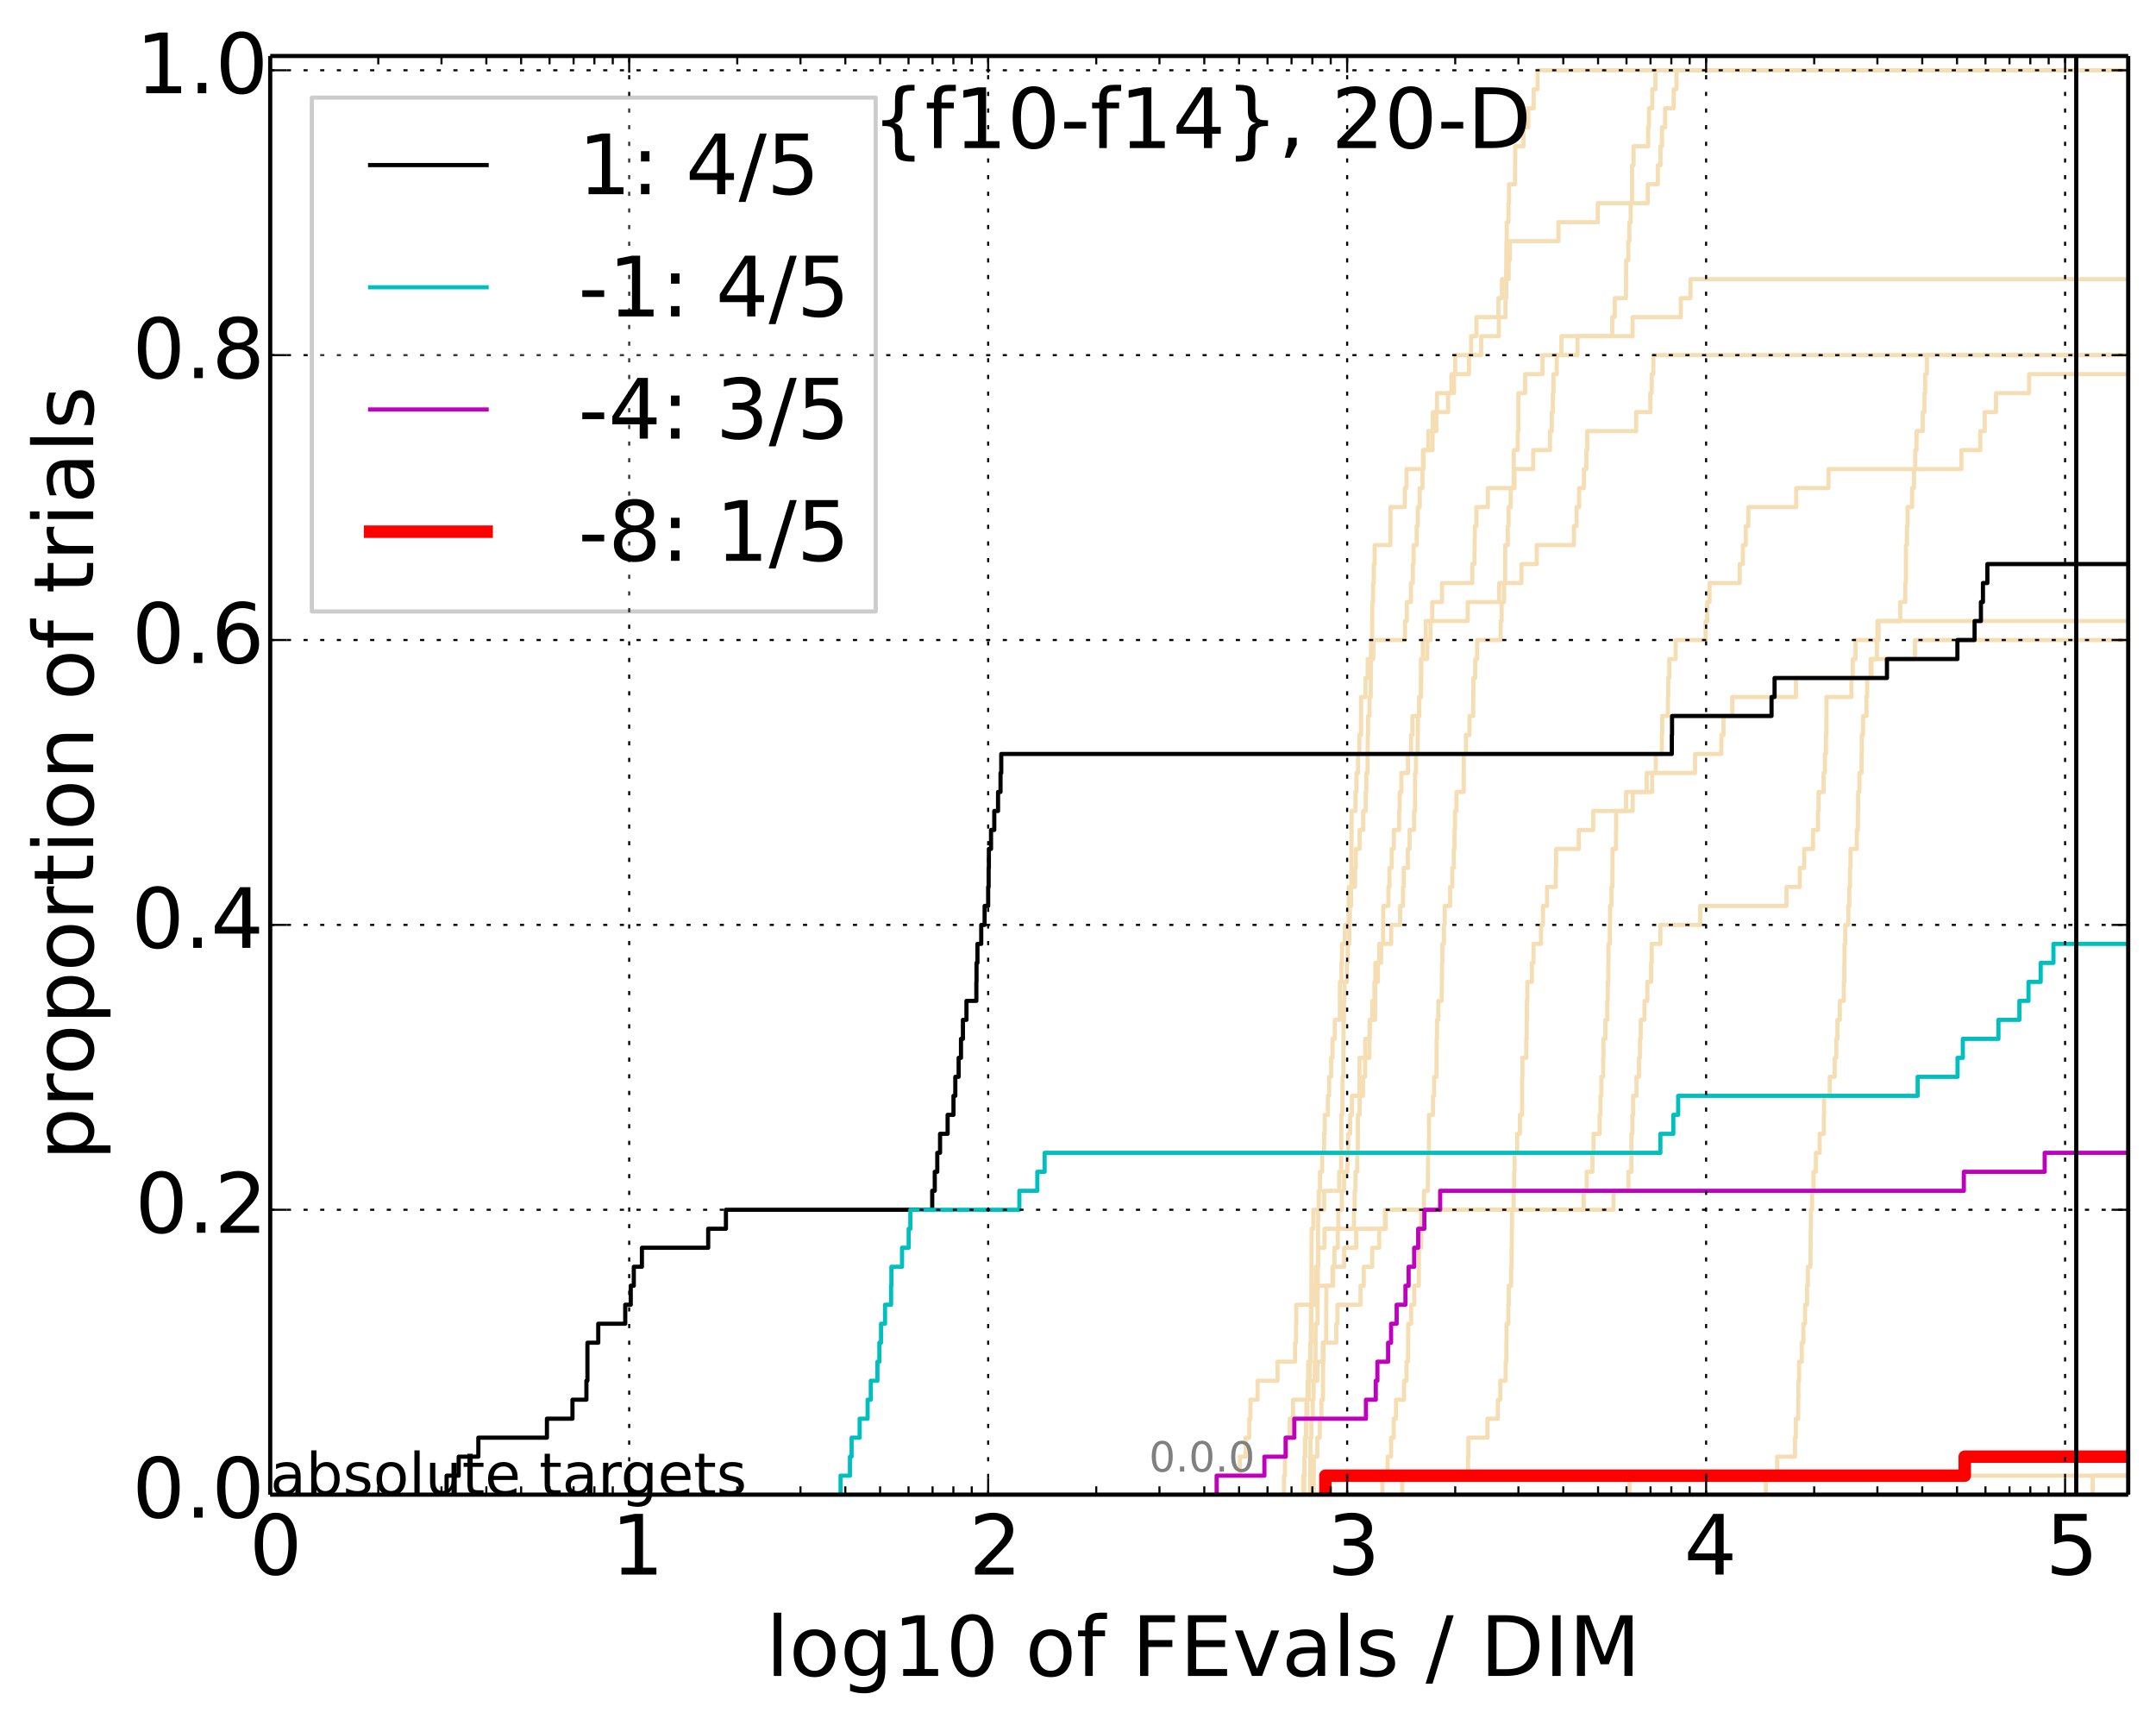 <?xml version="1.0" encoding="utf-8" standalone="no"?>
<!DOCTYPE svg PUBLIC "-//W3C//DTD SVG 1.1//EN"
  "http://www.w3.org/Graphics/SVG/1.1/DTD/svg11.dtd">
<!-- Created with matplotlib (http://matplotlib.org/) -->
<svg height="413pt" version="1.1" viewBox="0 0 518 413" width="518pt" xmlns="http://www.w3.org/2000/svg" xmlns:xlink="http://www.w3.org/1999/xlink">
 <defs>
  <style type="text/css">
*{stroke-linecap:butt;stroke-linejoin:round;}
  </style>
 </defs>
 <g id="figure_1">
  <g id="patch_1">
   <path d="
M0 413.969
L518.522 413.969
L518.522 0
L0 0
z
" style="fill:#ffffff;"/>
  </g>
  <g id="axes_1">
   <g id="patch_2">
    <path d="
M64.922 359.056
L511.322 359.056
L511.322 13.456
L64.922 13.456
z
" style="fill:#ffffff;"/>
   </g>
   <g id="line2d_1"/>
   <g id="line2d_2"/>
   <g id="line2d_3"/>
   <g id="line2d_4">
    <path clip-path="url(#p4b24e7e61f)" d="
M315.647 359.056
L315.647 354.494
L315.647 354.494
L315.647 354.494
L315.665 354.494
L315.665 349.932
L316.498 349.932
L316.498 345.369
L317.094 345.369
L317.094 340.807
L317.487 340.807
L317.487 336.244
L317.854 336.244
L317.887 327.12
L317.989 327.12
L317.989 322.557
L318.629 322.557
L318.674 308.87
L320.13 308.87
L320.13 304.308
L320.621 304.308
L320.621 299.745
L321.413 299.745
L321.413 295.183
L321.55 295.183
L321.55 290.621
L322.377 290.621
L322.377 286.058
L322.927 286.058
L322.927 281.496
L323.726 281.496
L323.726 276.934
L323.909 276.934
L323.909 272.371
L324.388 272.371
L324.388 267.809
L324.819 267.809
L324.819 263.246
L326.599 263.246
L326.634 254.122
L327.991 254.122
L327.991 249.559
L329.099 249.559
L329.099 244.997
L330.363 244.997
L330.424 235.872
L331.065 235.872
L331.065 231.31
L331.379 231.31
L331.379 226.747
L334.235 226.747
L334.235 222.185
L336.399 222.185
L336.399 217.623
L337.088 217.623
L337.088 213.06
L337.264 213.06
L337.264 208.498
L338.256 208.498
L338.256 203.936
L338.661 203.936
L338.661 199.373
L339.75 199.373
L339.75 194.811
L339.968 194.811
L339.975 185.686
L340.207 185.686
L340.207 181.124
L340.584 181.124
L340.667 171.999
L341.006 171.999
L341.006 167.437
L341.392 167.437
L341.434 158.312
L341.847 158.312
L341.847 153.749
L342.538 153.749
L342.538 149.187
L344.107 149.187
L344.107 144.625
L346.452 144.625
L346.452 140.062
L353.724 140.062
L353.724 135.5
L354.249 135.5
L354.354 126.375
L354.723 126.375
L354.723 121.813
L357.47 121.813
L357.47 117.25
L363.868 117.25
L363.868 112.688
L368.369 112.688
L368.369 108.126
L372.39 108.126
L372.39 103.563
L372.841 103.563
L372.841 99.001
L373.093 99.001
L373.093 94.439
L373.242 94.439
L373.242 89.876
L374.017 89.876
L374.017 85.314
L375.143 85.314
L375.143 80.751
L392.241 80.751
L392.241 76.189
L403.83 76.189
L403.83 71.627
L406.155 71.627
L406.155 67.064
L406.155 67.064
L511.322 67.064
L511.322 67.064" style="fill:none;stroke:#f5deb3;stroke-linecap:square;"/>
   </g>
   <g id="line2d_5">
    <path clip-path="url(#p4b24e7e61f)" d="
M308.496 359.056
L308.496 354.494
L308.723 354.494
L308.723 349.932
L309.106 349.932
L309.106 345.369
L309.855 345.369
L309.855 340.807
L310.662 340.807
L310.662 336.244
L314.492 336.244
L314.492 331.682
L316.504 331.682
L316.504 327.12
L317.801 327.12
L317.801 322.557
L321.059 322.557
L321.059 317.995
L321.327 317.995
L321.327 313.433
L326.872 313.433
L326.872 308.87
L327.658 308.87
L327.658 304.308
L329.694 304.308
L329.694 299.745
L331.358 299.745
L331.358 295.183
L332.74 295.183
L332.74 290.621
L387.668 290.621
L387.668 286.058
L391.24 286.058
L391.24 281.496
L391.935 281.496
L391.935 276.934
L391.951 276.934
L391.951 272.371
L392.202 272.371
L392.202 267.809
L392.377 267.809
L392.377 263.246
L393.176 263.246
L393.176 258.684
L393.78 258.684
L393.78 254.122
L394.033 254.122
L394.033 249.559
L394.211 249.559
L394.211 244.997
L395.107 244.997
L395.107 240.435
L395.792 240.435
L395.792 235.872
L396.695 235.872
L396.695 231.31
L396.825 231.31
L396.825 226.747
L398.919 226.747
L398.919 222.185
L408.499 222.185
L408.499 217.623
L429.227 217.623
L429.227 213.06
L432.419 213.06
L432.419 208.498
L433.478 208.498
L433.478 203.936
L435.603 203.936
L435.603 199.373
L436.8 199.373
L436.8 194.811
L436.922 194.811
L436.922 190.248
L438.13 190.248
L438.13 185.686
L438.448 185.686
L438.448 181.124
L438.702 181.124
L438.702 176.561
L438.818 176.561
L438.818 171.999
L438.821 171.999
L438.821 167.437
L444.83 167.437
L444.83 162.874
L445.146 162.874
L445.146 158.312
L445.817 158.312
L445.817 153.749
L451.077 153.749
L451.077 149.187
L451.077 149.187
L451.077 149.187
L511.322 149.187" style="fill:none;stroke:#f5deb3;stroke-linecap:square;"/>
   </g>
   <g id="line2d_6"/>
   <g id="line2d_7">
    <path clip-path="url(#p4b24e7e61f)" d="
M314.743 359.056
L314.743 354.494
L314.743 354.494
L314.743 354.494
L314.785 354.494
L314.861 345.369
L315.069 345.369
L315.069 340.807
L315.4 340.807
L315.4 336.244
L315.61 336.244
L315.61 331.682
L315.88 331.682
L315.88 327.12
L316.062 327.12
L316.103 317.995
L316.541 317.995
L316.627 304.308
L316.699 304.308
L316.699 299.745
L318.226 299.745
L318.226 295.183
L325.31 295.183
L325.31 290.621
L325.476 290.621
L325.476 286.058
L325.656 286.058
L325.656 281.496
L326.099 281.496
L326.099 276.934
L326.223 276.934
L326.257 267.809
L326.663 267.809
L326.663 263.246
L327.484 263.246
L327.484 258.684
L327.98 258.684
L327.98 254.122
L329.005 254.122
L329.078 244.997
L329.699 244.997
L329.699 240.435
L330.22 240.435
L330.22 235.872
L330.447 235.872
L330.447 231.31
L331.826 231.31
L331.826 226.747
L332.307 226.747
L332.344 217.623
L333.586 217.623
L333.586 213.06
L333.818 213.06
L333.818 208.498
L334.39 208.498
L334.39 203.936
L334.875 203.936
L334.875 199.373
L336.146 199.373
L336.146 194.811
L336.289 194.811
L336.289 190.248
L336.687 190.248
L336.687 185.686
L338.285 185.686
L338.285 181.124
L339.023 181.124
L339.023 176.561
L339.351 176.561
L339.351 171.999
L340.97 171.999
L340.97 167.437
L341.41 167.437
L341.463 158.312
L342.913 158.312
L342.913 153.749
L343.694 153.749
L343.694 149.187
L352.629 149.187
L352.629 144.625
L360.182 144.625
L360.182 140.062
L365.539 140.062
L365.539 135.5
L369.213 135.5
L369.213 130.938
L378.149 130.938
L378.149 126.375
L378.79 126.375
L378.79 121.813
L379.401 121.813
L379.401 117.25
L380.559 117.25
L380.559 112.688
L381.146 112.688
L381.146 108.126
L381.347 108.126
L381.347 103.563
L393.121 103.563
L393.121 99.001
L396.502 99.001
L396.502 94.439
L396.835 94.439
L396.835 89.876
L397.228 89.876
L397.228 85.314
L519.522 85.314
L519.522 85.314" style="fill:none;stroke:#f5deb3;stroke-linecap:square;"/>
   </g>
   <g id="line2d_8"/>
   <g id="line2d_9">
    <path clip-path="url(#p4b24e7e61f)" d="
M313.103 359.056
L313.103 354.494
L313.425 354.494
L313.425 349.932
L313.594 349.932
L313.594 345.369
L313.765 345.369
L313.765 340.807
L314.103 340.807
L314.103 336.244
L314.3 336.244
L314.3 331.682
L314.652 331.682
L314.652 327.12
L314.783 327.12
L314.783 322.557
L314.935 322.557
L314.965 313.433
L315.057 313.433
L315.14 295.183
L315.547 295.183
L315.547 290.621
L318.133 290.621
L318.133 286.058
L321.759 286.058
L321.759 281.496
L322.21 281.496
L322.28 267.809
L322.497 267.809
L322.585 258.684
L322.757 258.684
L322.803 244.997
L322.9 244.997
L322.9 240.435
L323.03 240.435
L323.03 235.872
L323.59 235.872
L323.59 231.31
L323.794 231.31
L323.794 226.747
L324.176 226.747
L324.176 222.185
L324.305 222.185
L324.305 217.623
L324.619 217.623
L324.619 213.06
L325.562 213.06
L325.562 208.498
L325.743 208.498
L325.743 203.936
L326.643 203.936
L326.643 199.373
L327.521 199.373
L327.521 194.811
L328.12 194.811
L328.12 190.248
L328.271 190.248
L328.271 185.686
L328.561 185.686
L328.615 176.561
L328.696 176.561
L328.696 171.999
L329.04 171.999
L329.04 167.437
L329.326 167.437
L329.416 153.749
L329.667 153.749
L329.71 144.625
L329.885 144.625
L329.885 140.062
L330.076 140.062
L330.076 135.5
L330.283 135.5
L330.283 130.938
L334.048 130.938
L334.085 121.813
L337.512 121.813
L337.512 117.25
L337.926 117.25
L337.926 112.688
L341.879 112.688
L341.879 108.126
L344.183 108.126
L344.255 99.001
L347.921 99.001
L347.921 94.439
L349.341 94.439
L349.341 89.876
L352.928 89.876
L352.928 85.314
L355.858 85.314
L355.858 80.751
L360.104 80.751
L360.104 76.189
L361.707 76.189
L361.707 71.627
L361.897 71.627
L361.897 67.064
L362.482 67.064
L362.482 62.502
L362.762 62.502
L362.762 57.94
L374.429 57.94
L374.429 53.377
L383.884 53.377
L383.884 48.815
L395.896 48.815
L395.896 44.252
L398.304 44.252
L398.304 39.69
L398.951 39.69
L398.951 35.128
L399.314 35.128
L399.314 30.565
L400.069 30.565
L400.069 26.003
L402.127 26.003
L402.127 21.441
L402.79 21.441
L402.79 16.878
L402.79 16.878
L511.322 16.878
L511.322 16.878" style="fill:none;stroke:#f5deb3;stroke-linecap:square;"/>
   </g>
   <g id="line2d_10"/>
   <g id="line2d_11">
    <path clip-path="url(#p4b24e7e61f)" d="
M502.783 359.056
L502.783 354.494
L519.522 354.494" style="fill:none;stroke:#f5deb3;stroke-linecap:square;"/>
   </g>
   <g id="line2d_12">
    <path clip-path="url(#p4b24e7e61f)" d="
M391.499 359.056
L391.499 354.494
L391.499 354.494
L391.499 354.494
L511.322 354.494" style="fill:none;stroke:#f5deb3;stroke-linecap:square;"/>
   </g>
   <g id="line2d_13"/>
   <g id="line2d_14"/>
   <g id="line2d_15"/>
   <g id="line2d_16">
    <path clip-path="url(#p4b24e7e61f)" d="
M563.629 359.056" style="fill:none;stroke:#f5deb3;stroke-linecap:square;"/>
   </g>
   <g id="line2d_17">
    <path clip-path="url(#p4b24e7e61f)" d="
M424.259 359.056
L424.259 354.494
L426.975 354.494
L426.975 349.932
L431.258 349.932
L431.258 345.369
L431.456 345.369
L431.456 340.807
L432.031 340.807
L432.031 336.244
L432.081 336.244
L432.081 331.682
L432.25 331.682
L432.25 327.12
L432.893 327.12
L432.893 322.557
L433.284 322.557
L433.284 317.995
L433.68 317.995
L433.68 313.433
L434.164 313.433
L434.164 308.87
L434.352 308.87
L434.352 304.308
L434.995 304.308
L434.995 299.745
L435.027 299.745
L435.027 295.183
L435.086 295.183
L435.086 290.621
L435.36 290.621
L435.36 286.058
L435.718 286.058
L435.718 281.496
L436.271 281.496
L436.271 276.934
L437.189 276.934
L437.189 272.371
L438.204 272.371
L438.204 267.809
L438.241 267.809
L438.241 263.246
L439.612 263.246
L439.612 258.684
L440.809 258.684
L440.809 254.122
L441.188 254.122
L441.188 249.559
L441.462 249.559
L441.462 244.997
L442.041 244.997
L442.041 240.435
L442.998 240.435
L442.998 235.872
L443.109 235.872
L443.109 231.31
L443.173 231.31
L443.173 226.747
L443.329 226.747
L443.329 222.185
L444.082 222.185
L444.082 217.623
L444.311 217.623
L444.311 213.06
L444.482 213.06
L444.482 208.498
L444.604 208.498
L444.604 203.936
L446.119 203.936
L446.119 199.373
L446.385 199.373
L446.385 194.811
L446.43 194.811
L446.43 190.248
L446.746 190.248
L446.746 185.686
L447.266 185.686
L447.266 181.124
L447.319 181.124
L447.319 176.561
L447.615 176.561
L447.615 171.999
L448.434 171.999
L448.434 167.437
L448.595 167.437
L448.595 162.874
L449.439 162.874
L449.439 158.312
L450.95 158.312
L450.95 153.749
L451.363 153.749
L451.363 149.187
L456.553 149.187
L456.553 144.625
L457.76 144.625
L457.76 140.062
L457.917 140.062
L457.917 135.5
L457.923 135.5
L457.923 130.938
L458.162 130.938
L458.162 126.375
L458.297 126.375
L458.297 121.813
L459.409 121.813
L459.409 117.25
L459.863 117.25
L459.863 112.688
L460.151 112.688
L460.151 108.126
L460.467 108.126
L460.467 103.563
L461.958 103.563
L461.958 99.001
L462.359 99.001
L462.359 94.439
L462.55 94.439
L462.55 89.876
L462.942 89.876
L462.942 85.314
L462.942 85.314
L462.942 85.314
L511.322 85.314" style="fill:none;stroke:#f5deb3;stroke-linecap:square;"/>
   </g>
   <g id="line2d_18">
    <path clip-path="url(#p4b24e7e61f)" d="
M292.222 359.056
L292.222 354.494
L297.873 354.494
L297.873 349.932
L299.275 349.932
L299.275 345.369
L300.138 345.369
L300.138 340.807
L300.435 340.807
L300.435 336.244
L302.137 336.244
L302.137 331.682
L306.934 331.682
L306.934 327.12
L311.162 327.12
L311.162 322.557
L311.381 322.557
L311.381 317.995
L311.43 317.995
L311.43 313.433
L316.014 313.433
L316.014 308.87
L320.311 308.87
L320.311 304.308
L322.948 304.308
L322.948 299.745
L325.84 299.745
L325.84 295.183
L332.946 295.183
L332.946 290.621
L380.491 290.621
L380.491 286.058
L381.212 286.058
L381.212 281.496
L382.605 281.496
L382.605 276.934
L382.866 276.934
L382.866 272.371
L384.326 272.371
L384.326 267.809
L384.538 267.809
L384.538 263.246
L384.749 263.246
L384.749 258.684
L385.182 258.684
L385.182 254.122
L385.235 254.122
L385.235 249.559
L385.709 249.559
L385.709 244.997
L386.158 244.997
L386.158 240.435
L386.273 240.435
L386.273 235.872
L386.406 235.872
L386.406 231.31
L386.454 231.31
L386.454 226.747
L386.776 226.747
L386.776 222.185
L386.838 222.185
L386.838 217.623
L387.173 217.623
L387.173 213.06
L387.404 213.06
L387.404 208.498
L387.428 208.498
L387.428 203.936
L388.274 203.936
L388.274 199.373
L388.302 199.373
L388.302 194.811
L392.263 194.811
L392.263 190.248
L396.949 190.248
L396.949 185.686
L407.259 185.686
L407.259 181.124
L413.567 181.124
L413.567 176.561
L414.086 176.561
L414.086 171.999
L416.198 171.999
L416.198 167.437
L431.492 167.437
L431.492 162.874
L449.648 162.874
L449.648 158.312
L460.085 158.312
L460.085 153.749
L460.085 153.749
L460.085 153.749
L511.322 153.749" style="fill:none;stroke:#f5deb3;stroke-linecap:square;"/>
   </g>
   <g id="line2d_19"/>
   <g id="line2d_20"/>
   <g id="line2d_21"/>
   <g id="line2d_22"/>
   <g id="line2d_23"/>
   <g id="line2d_24">
    <path clip-path="url(#p4b24e7e61f)" d="
M332.144 359.056
L332.144 354.494
L333.381 354.494
L333.381 349.932
L334.222 349.932
L334.222 345.369
L334.856 345.369
L334.856 340.807
L335.413 340.807
L335.413 336.244
L337.323 336.244
L337.323 331.682
L337.92 331.682
L337.92 327.12
L338.289 327.12
L338.347 317.995
L339.038 317.995
L339.038 313.433
L339.794 313.433
L339.794 308.87
L340.874 308.87
L340.923 299.745
L341.433 299.745
L341.447 290.621
L342.124 290.621
L342.124 286.058
L343.058 286.058
L343.115 276.934
L343.32 276.934
L343.336 267.809
L344.291 267.809
L344.291 263.246
L344.568 263.246
L344.568 258.684
L345.138 258.684
L345.168 249.559
L345.25 249.559
L345.25 244.997
L345.569 244.997
L345.569 240.435
L346.382 240.435
L346.47 231.31
L346.532 231.31
L346.532 226.747
L346.919 226.747
L346.919 222.185
L347.097 222.185
L347.097 217.623
L348.405 217.623
L348.405 213.06
L348.923 213.06
L348.923 208.498
L349.284 208.498
L349.284 203.936
L349.457 203.936
L349.457 199.373
L349.573 199.373
L349.573 194.811
L349.924 194.811
L349.924 190.248
L351.678 190.248
L351.692 181.124
L352.217 181.124
L352.217 176.561
L353.058 176.561
L353.058 171.999
L353.95 171.999
L354.006 162.874
L354.438 162.874
L354.438 158.312
L354.9 158.312
L354.9 153.749
L360.546 153.749
L360.546 149.187
L360.781 149.187
L360.781 144.625
L361.361 144.625
L361.361 140.062
L361.629 140.062
L361.64 130.938
L362.257 130.938
L362.257 126.375
L362.447 126.375
L362.447 121.813
L362.973 121.813
L362.973 117.25
L363.666 117.25
L363.695 108.126
L364.647 108.126
L364.647 103.563
L364.79 103.563
L364.816 94.439
L366.432 94.439
L366.432 89.876
L370.591 89.876
L370.591 85.314
L379.001 85.314
L379.001 80.751
L387.357 80.751
L387.357 76.189
L387.973 76.189
L387.973 71.627
L390.651 71.627
L390.707 62.502
L391.216 62.502
L391.216 57.94
L391.462 57.94
L391.462 53.377
L391.799 53.377
L391.799 48.815
L392.114 48.815
L392.125 39.69
L392.48 39.69
L392.48 35.128
L395.965 35.128
L395.965 30.565
L396.178 30.565
L396.178 26.003
L396.978 26.003
L396.978 21.441
L397.73 21.441
L397.73 16.878
L397.73 16.878
L511.322 16.878
L511.322 16.878" style="fill:none;stroke:#f5deb3;stroke-linecap:square;"/>
   </g>
   <g id="line2d_25"/>
   <g id="line2d_26">
    <path clip-path="url(#p4b24e7e61f)" d="
M336.894 359.056
L336.894 354.494
L352.708 354.494
L352.708 349.932
L352.788 349.932
L352.788 345.369
L357.382 345.369
L357.382 340.807
L359.859 340.807
L359.859 336.244
L360.461 336.244
L360.461 331.682
L361.742 331.682
L361.742 327.12
L361.919 327.12
L361.919 322.557
L361.968 322.557
L361.968 317.995
L362.392 317.995
L362.392 313.433
L362.496 313.433
L362.496 308.87
L363.056 308.87
L363.056 304.308
L363.157 304.308
L363.157 299.745
L363.217 299.745
L363.217 295.183
L363.282 295.183
L363.282 290.621
L363.68 290.621
L363.68 286.058
L363.791 286.058
L363.791 281.496
L363.891 281.496
L363.891 276.934
L364.519 276.934
L364.519 272.371
L365.171 272.371
L365.171 267.809
L365.7 267.809
L365.7 263.246
L365.708 263.246
L365.708 258.684
L365.777 258.684
L365.777 254.122
L366.706 254.122
L366.706 249.559
L366.797 249.559
L366.797 244.997
L366.849 244.997
L366.849 240.435
L366.967 240.435
L366.967 235.872
L368.054 235.872
L368.054 231.31
L368.436 231.31
L368.436 226.747
L370.248 226.747
L370.248 222.185
L370.707 222.185
L370.707 217.623
L371.688 217.623
L371.688 213.06
L373.786 213.06
L373.786 208.498
L373.875 208.498
L373.875 203.936
L379.311 203.936
L379.311 199.373
L382.793 199.373
L382.793 194.811
L390.685 194.811
L390.685 190.248
L395.633 190.248
L395.633 185.686
L397.818 185.686
L397.818 181.124
L399.276 181.124
L399.276 176.561
L399.356 176.561
L399.356 171.999
L400.729 171.999
L400.729 167.437
L400.806 167.437
L400.806 162.874
L401.056 162.874
L401.056 158.312
L402.593 158.312
L402.593 153.749
L409.792 153.749
L409.792 149.187
L410.171 149.187
L410.171 144.625
L410.723 144.625
L410.723 140.062
L417.982 140.062
L417.982 135.5
L418.732 135.5
L418.732 130.938
L419.453 130.938
L419.453 126.375
L420.048 126.375
L420.048 121.813
L431.562 121.813
L431.562 117.25
L439.314 117.25
L439.314 112.688
L471.249 112.688
L471.249 108.126
L475.78 108.126
L475.78 103.563
L476.853 103.563
L476.853 99.001
L479.551 99.001
L479.551 94.439
L487.518 94.439
L487.518 89.876
L487.518 89.876
L487.518 89.876
L511.322 89.876" style="fill:none;stroke:#f5deb3;stroke-linecap:square;"/>
   </g>
   <g id="line2d_27"/>
   <g id="line2d_28">
    <path clip-path="url(#p4b24e7e61f)" d="
M313.333 359.056
L313.333 354.494
L313.333 354.494
L313.333 354.494
L313.4 354.494
L313.4 349.932
L313.53 349.932
L313.53 345.369
L313.841 345.369
L313.894 336.244
L314.158 336.244
L314.158 331.682
L314.305 331.682
L314.305 327.12
L314.921 327.12
L314.921 322.557
L315.034 322.557
L315.083 313.433
L315.758 313.433
L315.758 308.87
L316.117 308.87
L316.117 304.308
L316.631 304.308
L316.703 290.621
L316.854 290.621
L316.854 286.058
L317.141 286.058
L317.141 281.496
L317.663 281.496
L317.663 276.934
L318.124 276.934
L318.124 272.371
L318.278 272.371
L318.278 267.809
L319.04 267.809
L319.04 263.246
L319.335 263.246
L319.335 258.684
L319.818 258.684
L319.818 254.122
L320.151 254.122
L320.151 249.559
L320.698 249.559
L320.698 244.997
L321.897 244.997
L321.936 235.872
L322.299 235.872
L322.299 231.31
L322.433 231.31
L322.433 226.747
L323.108 226.747
L323.108 222.185
L324.03 222.185
L324.071 213.06
L324.659 213.06
L324.735 194.811
L325.667 194.811
L325.667 190.248
L325.904 190.248
L325.904 185.686
L326.278 185.686
L326.278 181.124
L326.587 181.124
L326.587 176.561
L327.004 176.561
L327.016 167.437
L328.076 167.437
L328.076 162.874
L328.594 162.874
L328.594 158.312
L329.95 158.312
L329.95 153.749
L337.554 153.749
L337.554 149.187
L337.992 149.187
L337.992 144.625
L338.985 144.625
L338.985 140.062
L339.437 140.062
L339.437 135.5
L339.626 135.5
L339.626 130.938
L340.378 130.938
L340.378 126.375
L340.643 126.375
L340.643 121.813
L341.101 121.813
L341.101 117.25
L341.759 117.25
L341.759 112.688
L342.01 112.688
L342.01 108.126
L343.165 108.126
L343.165 103.563
L345.095 103.563
L345.095 99.001
L345.239 99.001
L345.239 94.439
L348.716 94.439
L348.716 89.876
L349.624 89.876
L349.624 85.314
L353.451 85.314
L353.451 80.751
L354.733 80.751
L354.733 76.189
L360.004 76.189
L360.004 71.627
L360.86 71.627
L360.86 67.064
L361.857 67.064
L361.936 57.94
L362.008 57.94
L362.008 53.377
L362.421 53.377
L362.421 48.815
L362.561 48.815
L362.561 44.252
L363.999 44.252
L364.056 35.128
L366.035 35.128
L366.035 30.565
L367.175 30.565
L367.175 26.003
L368.477 26.003
L368.477 21.441
L369.424 21.441
L369.424 16.878
L369.424 16.878
L511.322 16.878
L511.322 16.878" style="fill:none;stroke:#f5deb3;stroke-linecap:square;"/>
   </g>
   <g id="line2d_29"/>
   <g id="line2d_30"/>
   <g id="line2d_31">
    <path clip-path="url(#p4b24e7e61f)" d="
M107.301 359.056
L107.301 354.494
L110.206 354.494
L110.206 349.932
L114.927 349.932
L114.927 345.369
L131.406 345.369
L131.406 340.807
L137.541 340.807
L137.541 336.244
L140.89 336.244
L140.89 331.682
L141.136 331.682
L141.136 327.12
L141.136 327.12
L141.136 322.557
L143.736 322.557
L143.736 317.995
L150.221 317.995
L150.221 313.433
L151.542 313.433
L151.542 308.87
L152.277 308.87
L152.277 304.308
L154.225 304.308
L154.225 299.745
L170.153 299.745
L170.153 295.183
L174.414 295.183
L174.414 290.621
L223.977 290.621
L223.977 286.058
L224.588 286.058
L224.588 281.496
L225.19 281.496
L225.19 276.934
L225.859 276.934
L225.859 272.371
L227.676 272.371
L227.676 267.809
L229.082 267.809
L229.082 263.246
L229.524 263.246
L229.524 258.684
L230.325 258.684
L230.325 254.122
L230.886 254.122
L230.886 249.559
L231.352 249.559
L231.352 244.997
L232.201 244.997
L232.201 240.435
L234.578 240.435
L234.578 235.872
L234.618 235.872
L234.618 231.31
L234.84 231.31
L234.84 226.747
L235.751 226.747
L235.751 222.185
L236.565 222.185
L236.565 217.623
L237.417 217.623
L237.417 213.06
L237.529 213.06
L237.529 208.498
L237.585 208.498
L237.585 203.936
L238.104 203.936
L238.104 199.373
L238.886 199.373
L238.886 194.811
L239.793 194.811
L239.793 190.248
L240.386 190.248
L240.386 185.686
L240.559 185.686
L240.559 181.124
L401.672 181.124
L401.672 176.561
L401.723 176.561
L401.723 171.999
L425.632 171.999
L425.632 167.437
L426.361 167.437
L426.361 162.874
L453.36 162.874
L453.36 158.312
L470.284 158.312
L470.284 153.749
L474.417 153.749
L474.417 149.187
L475.935 149.187
L475.935 144.625
L476.424 144.625
L476.424 140.062
L477.487 140.062
L477.487 135.5
L477.487 135.5
L477.487 135.5
L511.322 135.5" style="fill:none;stroke:#000000;stroke-linecap:square;"/>
   </g>
   <g id="line2d_32"/>
   <g id="line2d_33">
    <path clip-path="url(#p4b24e7e61f)" d="
M201.955 359.056
L201.955 354.494
L204.203 354.494
L204.203 349.932
L204.61 349.932
L204.61 345.369
L206.538 345.369
L206.538 340.807
L208.453 340.807
L208.453 336.244
L209.216 336.244
L209.216 331.682
L210.812 331.682
L210.812 327.12
L211.266 327.12
L211.266 322.557
L211.678 322.557
L211.678 317.995
L212.634 317.995
L212.634 313.433
L214.093 313.433
L214.093 308.87
L214.163 308.87
L214.163 304.308
L216.722 304.308
L216.722 299.745
L218.314 299.745
L218.314 295.183
L218.718 295.183
L218.718 290.621
L244.911 290.621
L244.911 286.058
L249.223 286.058
L249.223 281.496
L250.984 281.496
L250.984 276.934
L398.924 276.934
L398.924 272.371
L402.036 272.371
L402.036 267.809
L403.198 267.809
L403.198 263.246
L460.736 263.246
L460.736 258.684
L470.316 258.684
L470.316 254.122
L471.589 254.122
L471.589 249.559
L480.143 249.559
L480.143 244.997
L485.173 244.997
L485.173 240.435
L487.367 240.435
L487.367 235.872
L490.294 235.872
L490.294 231.31
L493.361 231.31
L493.361 226.747
L493.361 226.747
L493.361 226.747
L511.322 226.747" style="fill:none;stroke:#00bfbf;stroke-linecap:square;"/>
   </g>
   <g id="line2d_34"/>
   <g id="line2d_35">
    <path clip-path="url(#p4b24e7e61f)" d="
M292.326 359.056
L292.326 354.494
L303.787 354.494
L303.787 349.932
L308.881 349.932
L308.881 345.369
L310.962 345.369
L310.962 340.807
L328.181 340.807
L328.181 336.244
L330.542 336.244
L330.542 331.682
L330.936 331.682
L330.936 327.12
L333.502 327.12
L333.502 322.557
L334.221 322.557
L334.221 317.995
L335.56 317.995
L335.56 313.433
L337.67 313.433
L337.67 308.87
L338.439 308.87
L338.439 304.308
L339.771 304.308
L339.771 299.745
L340.732 299.745
L340.732 295.183
L342.213 295.183
L342.213 290.621
L346.014 290.621
L346.014 286.058
L471.831 286.058
L471.831 281.496
L491.254 281.496
L491.254 276.934
L491.254 276.934
L491.254 276.934
L511.322 276.934" style="fill:none;stroke:#bf00bf;stroke-linecap:square;"/>
   </g>
   <g id="line2d_36"/>
   <g id="line2d_37">
    <path clip-path="url(#p4b24e7e61f)" d="
M318.442 359.056
L318.442 354.494
L472.048 354.494
L472.048 349.932
L472.048 349.932
L472.048 349.932
L511.322 349.932" style="fill:none;stroke:#ff0000;stroke-linecap:square;stroke-width:3.0;"/>
   </g>
   <g id="line2d_38"/>
   <g id="line2d_39">
    <path clip-path="url(#p4b24e7e61f)" d="
M498.835 359.056
L498.835 13.456" style="fill:none;stroke:#000000;stroke-linecap:square;"/>
   </g>
   <g id="matplotlib.axis_1">
    <g id="xtick_1">
     <g id="line2d_40">
      <path clip-path="url(#p4b24e7e61f)" d="
M64.922 359.056
L64.922 13.456" style="fill:none;stroke:#000000;stroke-dasharray:1,3;stroke-dashoffset:0.0;stroke-width:0.5;"/>
     </g>
     <g id="line2d_41">
      <defs>
       <path d="
M0 0
L0 -4" id="m93b0483c22" style="stroke:#000000;stroke-width:0.5;"/>
      </defs>
      <g>
       <use style="stroke:#000000;stroke-width:0.5;" x="64.922" xlink:href="#m93b0483c22" y="359.056"/>
      </g>
     </g>
     <g id="line2d_42">
      <defs>
       <path d="
M0 0
L0 4" id="m741efc42ff" style="stroke:#000000;stroke-width:0.5;"/>
      </defs>
      <g>
       <use style="stroke:#000000;stroke-width:0.5;" x="64.922" xlink:href="#m741efc42ff" y="13.456"/>
      </g>
     </g>
     <g id="text_1">
      <!-- 0 -->
      <defs>
       <path d="
M31.781 66.406
Q24.172 66.406 20.328 58.906
Q16.5 51.422 16.5 36.375
Q16.5 21.391 20.328 13.891
Q24.172 6.391 31.781 6.391
Q39.453 6.391 43.281 13.891
Q47.125 21.391 47.125 36.375
Q47.125 51.422 43.281 58.906
Q39.453 66.406 31.781 66.406
M31.781 74.219
Q44.047 74.219 50.516 64.516
Q56.984 54.828 56.984 36.375
Q56.984 17.969 50.516 8.266
Q44.047 -1.422 31.781 -1.422
Q19.531 -1.422 13.062 8.266
Q6.594 17.969 6.594 36.375
Q6.594 54.828 13.062 64.516
Q19.531 74.219 31.781 74.219" id="BitstreamVeraSans-Roman-30"/>
      </defs>
      <g transform="translate(59.883 378.253)scale(0.2 -0.2)">
       <use xlink:href="#BitstreamVeraSans-Roman-30"/>
      </g>
     </g>
    </g>
    <g id="xtick_2">
     <g id="line2d_43">
      <path clip-path="url(#p4b24e7e61f)" d="
M151.169 359.056
L151.169 13.456" style="fill:none;stroke:#000000;stroke-dasharray:1,3;stroke-dashoffset:0.0;stroke-width:0.5;"/>
     </g>
     <g id="line2d_44">
      <g>
       <use style="stroke:#000000;stroke-width:0.5;" x="151.169" xlink:href="#m93b0483c22" y="359.056"/>
      </g>
     </g>
     <g id="line2d_45">
      <g>
       <use style="stroke:#000000;stroke-width:0.5;" x="151.169" xlink:href="#m741efc42ff" y="13.456"/>
      </g>
     </g>
     <g id="text_2">
      <!-- 1 -->
      <defs>
       <path d="
M12.406 8.297
L28.516 8.297
L28.516 63.922
L10.984 60.406
L10.984 69.391
L28.422 72.906
L38.281 72.906
L38.281 8.297
L54.391 8.297
L54.391 0
L12.406 0
z
" id="BitstreamVeraSans-Roman-31"/>
      </defs>
      <g transform="translate(146.829 378.253)scale(0.2 -0.2)">
       <use xlink:href="#BitstreamVeraSans-Roman-31"/>
      </g>
     </g>
    </g>
    <g id="xtick_3">
     <g id="line2d_46">
      <path clip-path="url(#p4b24e7e61f)" d="
M237.417 359.056
L237.417 13.456" style="fill:none;stroke:#000000;stroke-dasharray:1,3;stroke-dashoffset:0.0;stroke-width:0.5;"/>
     </g>
     <g id="line2d_47">
      <g>
       <use style="stroke:#000000;stroke-width:0.5;" x="237.417" xlink:href="#m93b0483c22" y="359.056"/>
      </g>
     </g>
     <g id="line2d_48">
      <g>
       <use style="stroke:#000000;stroke-width:0.5;" x="237.417" xlink:href="#m741efc42ff" y="13.456"/>
      </g>
     </g>
     <g id="text_3">
      <!-- 2 -->
      <defs>
       <path d="
M19.188 8.297
L53.609 8.297
L53.609 0
L7.328 0
L7.328 8.297
Q12.938 14.109 22.625 23.891
Q32.328 33.688 34.812 36.531
Q39.547 41.844 41.422 45.531
Q43.312 49.219 43.312 52.781
Q43.312 58.594 39.234 62.25
Q35.156 65.922 28.609 65.922
Q23.969 65.922 18.812 64.312
Q13.672 62.703 7.812 59.422
L7.812 69.391
Q13.766 71.781 18.938 73
Q24.125 74.219 28.422 74.219
Q39.75 74.219 46.484 68.547
Q53.219 62.891 53.219 53.422
Q53.219 48.922 51.531 44.891
Q49.859 40.875 45.406 35.406
Q44.188 33.984 37.641 27.219
Q31.109 20.453 19.188 8.297" id="BitstreamVeraSans-Roman-32"/>
      </defs>
      <g transform="translate(232.789 378.253)scale(0.2 -0.2)">
       <use xlink:href="#BitstreamVeraSans-Roman-32"/>
      </g>
     </g>
    </g>
    <g id="xtick_4">
     <g id="line2d_49">
      <path clip-path="url(#p4b24e7e61f)" d="
M323.665 359.056
L323.665 13.456" style="fill:none;stroke:#000000;stroke-dasharray:1,3;stroke-dashoffset:0.0;stroke-width:0.5;"/>
     </g>
     <g id="line2d_50">
      <g>
       <use style="stroke:#000000;stroke-width:0.5;" x="323.665" xlink:href="#m93b0483c22" y="359.056"/>
      </g>
     </g>
     <g id="line2d_51">
      <g>
       <use style="stroke:#000000;stroke-width:0.5;" x="323.665" xlink:href="#m741efc42ff" y="13.456"/>
      </g>
     </g>
     <g id="text_4">
      <!-- 3 -->
      <defs>
       <path d="
M40.578 39.312
Q47.656 37.797 51.625 33
Q55.609 28.219 55.609 21.188
Q55.609 10.406 48.188 4.484
Q40.766 -1.422 27.094 -1.422
Q22.516 -1.422 17.656 -0.516
Q12.797 0.391 7.625 2.203
L7.625 11.719
Q11.719 9.328 16.594 8.109
Q21.484 6.891 26.812 6.891
Q36.078 6.891 40.938 10.547
Q45.797 14.203 45.797 21.188
Q45.797 27.641 41.281 31.266
Q36.766 34.906 28.719 34.906
L20.219 34.906
L20.219 43.016
L29.109 43.016
Q36.375 43.016 40.234 45.922
Q44.094 48.828 44.094 54.297
Q44.094 59.906 40.109 62.906
Q36.141 65.922 28.719 65.922
Q24.656 65.922 20.016 65.031
Q15.375 64.156 9.812 62.312
L9.812 71.094
Q15.438 72.656 20.344 73.438
Q25.25 74.219 29.594 74.219
Q40.828 74.219 47.359 69.109
Q53.906 64.016 53.906 55.328
Q53.906 49.266 50.438 45.094
Q46.969 40.922 40.578 39.312" id="BitstreamVeraSans-Roman-33"/>
      </defs>
      <g transform="translate(318.866 378.253)scale(0.2 -0.2)">
       <use xlink:href="#BitstreamVeraSans-Roman-33"/>
      </g>
     </g>
    </g>
    <g id="xtick_5">
     <g id="line2d_52">
      <path clip-path="url(#p4b24e7e61f)" d="
M409.912 359.056
L409.912 13.456" style="fill:none;stroke:#000000;stroke-dasharray:1,3;stroke-dashoffset:0.0;stroke-width:0.5;"/>
     </g>
     <g id="line2d_53">
      <g>
       <use style="stroke:#000000;stroke-width:0.5;" x="409.912" xlink:href="#m93b0483c22" y="359.056"/>
      </g>
     </g>
     <g id="line2d_54">
      <g>
       <use style="stroke:#000000;stroke-width:0.5;" x="409.912" xlink:href="#m741efc42ff" y="13.456"/>
      </g>
     </g>
     <g id="text_5">
      <!-- 4 -->
      <defs>
       <path d="
M37.797 64.312
L12.891 25.391
L37.797 25.391
z

M35.203 72.906
L47.609 72.906
L47.609 25.391
L58.016 25.391
L58.016 17.188
L47.609 17.188
L47.609 0
L37.797 0
L37.797 17.188
L4.891 17.188
L4.891 26.703
z
" id="BitstreamVeraSans-Roman-34"/>
      </defs>
      <g transform="translate(404.6 378.253)scale(0.2 -0.2)">
       <use xlink:href="#BitstreamVeraSans-Roman-34"/>
      </g>
     </g>
    </g>
    <g id="xtick_6">
     <g id="line2d_55">
      <path clip-path="url(#p4b24e7e61f)" d="
M496.16 359.056
L496.16 13.456" style="fill:none;stroke:#000000;stroke-dasharray:1,3;stroke-dashoffset:0.0;stroke-width:0.5;"/>
     </g>
     <g id="line2d_56">
      <g>
       <use style="stroke:#000000;stroke-width:0.5;" x="496.16" xlink:href="#m93b0483c22" y="359.056"/>
      </g>
     </g>
     <g id="line2d_57">
      <g>
       <use style="stroke:#000000;stroke-width:0.5;" x="496.16" xlink:href="#m741efc42ff" y="13.456"/>
      </g>
     </g>
     <g id="text_6">
      <!-- 5 -->
      <defs>
       <path d="
M10.797 72.906
L49.516 72.906
L49.516 64.594
L19.828 64.594
L19.828 46.734
Q21.969 47.469 24.109 47.828
Q26.266 48.188 28.422 48.188
Q40.625 48.188 47.75 41.5
Q54.891 34.812 54.891 23.391
Q54.891 11.625 47.562 5.094
Q40.234 -1.422 26.906 -1.422
Q22.312 -1.422 17.547 -0.641
Q12.797 0.141 7.719 1.703
L7.719 11.625
Q12.109 9.234 16.797 8.062
Q21.484 6.891 26.703 6.891
Q35.156 6.891 40.078 11.328
Q45.016 15.766 45.016 23.391
Q45.016 31 40.078 35.438
Q35.156 39.891 26.703 39.891
Q22.75 39.891 18.812 39.016
Q14.891 38.141 10.797 36.281
z
" id="BitstreamVeraSans-Roman-35"/>
      </defs>
      <g transform="translate(491.443 378.253)scale(0.2 -0.2)">
       <use xlink:href="#BitstreamVeraSans-Roman-35"/>
      </g>
     </g>
    </g>
    <g id="xtick_7">
     <g id="line2d_58">
      <defs>
       <path d="
M0 0
L0 -2" id="m177f7580d0" style="stroke:#000000;stroke-width:0.5;"/>
      </defs>
      <g>
       <use style="stroke:#000000;stroke-width:0.5;" x="90.885" xlink:href="#m177f7580d0" y="359.056"/>
      </g>
     </g>
     <g id="line2d_59">
      <defs>
       <path d="
M0 0
L0 2" id="m5284c7e2a0" style="stroke:#000000;stroke-width:0.5;"/>
      </defs>
      <g>
       <use style="stroke:#000000;stroke-width:0.5;" x="90.885" xlink:href="#m5284c7e2a0" y="13.456"/>
      </g>
     </g>
    </g>
    <g id="xtick_8">
     <g id="line2d_60">
      <g>
       <use style="stroke:#000000;stroke-width:0.5;" x="106.072" xlink:href="#m177f7580d0" y="359.056"/>
      </g>
     </g>
     <g id="line2d_61">
      <g>
       <use style="stroke:#000000;stroke-width:0.5;" x="106.072" xlink:href="#m5284c7e2a0" y="13.456"/>
      </g>
     </g>
    </g>
    <g id="xtick_9">
     <g id="line2d_62">
      <g>
       <use style="stroke:#000000;stroke-width:0.5;" x="116.848" xlink:href="#m177f7580d0" y="359.056"/>
      </g>
     </g>
     <g id="line2d_63">
      <g>
       <use style="stroke:#000000;stroke-width:0.5;" x="116.848" xlink:href="#m5284c7e2a0" y="13.456"/>
      </g>
     </g>
    </g>
    <g id="xtick_10">
     <g id="line2d_64">
      <g>
       <use style="stroke:#000000;stroke-width:0.5;" x="125.206" xlink:href="#m177f7580d0" y="359.056"/>
      </g>
     </g>
     <g id="line2d_65">
      <g>
       <use style="stroke:#000000;stroke-width:0.5;" x="125.206" xlink:href="#m5284c7e2a0" y="13.456"/>
      </g>
     </g>
    </g>
    <g id="xtick_11">
     <g id="line2d_66">
      <g>
       <use style="stroke:#000000;stroke-width:0.5;" x="132.036" xlink:href="#m177f7580d0" y="359.056"/>
      </g>
     </g>
     <g id="line2d_67">
      <g>
       <use style="stroke:#000000;stroke-width:0.5;" x="132.036" xlink:href="#m5284c7e2a0" y="13.456"/>
      </g>
     </g>
    </g>
    <g id="xtick_12">
     <g id="line2d_68">
      <g>
       <use style="stroke:#000000;stroke-width:0.5;" x="137.81" xlink:href="#m177f7580d0" y="359.056"/>
      </g>
     </g>
     <g id="line2d_69">
      <g>
       <use style="stroke:#000000;stroke-width:0.5;" x="137.81" xlink:href="#m5284c7e2a0" y="13.456"/>
      </g>
     </g>
    </g>
    <g id="xtick_13">
     <g id="line2d_70">
      <g>
       <use style="stroke:#000000;stroke-width:0.5;" x="142.811" xlink:href="#m177f7580d0" y="359.056"/>
      </g>
     </g>
     <g id="line2d_71">
      <g>
       <use style="stroke:#000000;stroke-width:0.5;" x="142.811" xlink:href="#m5284c7e2a0" y="13.456"/>
      </g>
     </g>
    </g>
    <g id="xtick_14">
     <g id="line2d_72">
      <g>
       <use style="stroke:#000000;stroke-width:0.5;" x="147.223" xlink:href="#m177f7580d0" y="359.056"/>
      </g>
     </g>
     <g id="line2d_73">
      <g>
       <use style="stroke:#000000;stroke-width:0.5;" x="147.223" xlink:href="#m5284c7e2a0" y="13.456"/>
      </g>
     </g>
    </g>
    <g id="xtick_15">
     <g id="line2d_74">
      <g>
       <use style="stroke:#000000;stroke-width:0.5;" x="177.133" xlink:href="#m177f7580d0" y="359.056"/>
      </g>
     </g>
     <g id="line2d_75">
      <g>
       <use style="stroke:#000000;stroke-width:0.5;" x="177.133" xlink:href="#m5284c7e2a0" y="13.456"/>
      </g>
     </g>
    </g>
    <g id="xtick_16">
     <g id="line2d_76">
      <g>
       <use style="stroke:#000000;stroke-width:0.5;" x="192.32" xlink:href="#m177f7580d0" y="359.056"/>
      </g>
     </g>
     <g id="line2d_77">
      <g>
       <use style="stroke:#000000;stroke-width:0.5;" x="192.32" xlink:href="#m5284c7e2a0" y="13.456"/>
      </g>
     </g>
    </g>
    <g id="xtick_17">
     <g id="line2d_78">
      <g>
       <use style="stroke:#000000;stroke-width:0.5;" x="203.096" xlink:href="#m177f7580d0" y="359.056"/>
      </g>
     </g>
     <g id="line2d_79">
      <g>
       <use style="stroke:#000000;stroke-width:0.5;" x="203.096" xlink:href="#m5284c7e2a0" y="13.456"/>
      </g>
     </g>
    </g>
    <g id="xtick_18">
     <g id="line2d_80">
      <g>
       <use style="stroke:#000000;stroke-width:0.5;" x="211.454" xlink:href="#m177f7580d0" y="359.056"/>
      </g>
     </g>
     <g id="line2d_81">
      <g>
       <use style="stroke:#000000;stroke-width:0.5;" x="211.454" xlink:href="#m5284c7e2a0" y="13.456"/>
      </g>
     </g>
    </g>
    <g id="xtick_19">
     <g id="line2d_82">
      <g>
       <use style="stroke:#000000;stroke-width:0.5;" x="218.283" xlink:href="#m177f7580d0" y="359.056"/>
      </g>
     </g>
     <g id="line2d_83">
      <g>
       <use style="stroke:#000000;stroke-width:0.5;" x="218.283" xlink:href="#m5284c7e2a0" y="13.456"/>
      </g>
     </g>
    </g>
    <g id="xtick_20">
     <g id="line2d_84">
      <g>
       <use style="stroke:#000000;stroke-width:0.5;" x="224.057" xlink:href="#m177f7580d0" y="359.056"/>
      </g>
     </g>
     <g id="line2d_85">
      <g>
       <use style="stroke:#000000;stroke-width:0.5;" x="224.057" xlink:href="#m5284c7e2a0" y="13.456"/>
      </g>
     </g>
    </g>
    <g id="xtick_21">
     <g id="line2d_86">
      <g>
       <use style="stroke:#000000;stroke-width:0.5;" x="229.059" xlink:href="#m177f7580d0" y="359.056"/>
      </g>
     </g>
     <g id="line2d_87">
      <g>
       <use style="stroke:#000000;stroke-width:0.5;" x="229.059" xlink:href="#m5284c7e2a0" y="13.456"/>
      </g>
     </g>
    </g>
    <g id="xtick_22">
     <g id="line2d_88">
      <g>
       <use style="stroke:#000000;stroke-width:0.5;" x="233.471" xlink:href="#m177f7580d0" y="359.056"/>
      </g>
     </g>
     <g id="line2d_89">
      <g>
       <use style="stroke:#000000;stroke-width:0.5;" x="233.471" xlink:href="#m5284c7e2a0" y="13.456"/>
      </g>
     </g>
    </g>
    <g id="xtick_23">
     <g id="line2d_90">
      <g>
       <use style="stroke:#000000;stroke-width:0.5;" x="263.38" xlink:href="#m177f7580d0" y="359.056"/>
      </g>
     </g>
     <g id="line2d_91">
      <g>
       <use style="stroke:#000000;stroke-width:0.5;" x="263.38" xlink:href="#m5284c7e2a0" y="13.456"/>
      </g>
     </g>
    </g>
    <g id="xtick_24">
     <g id="line2d_92">
      <g>
       <use style="stroke:#000000;stroke-width:0.5;" x="278.568" xlink:href="#m177f7580d0" y="359.056"/>
      </g>
     </g>
     <g id="line2d_93">
      <g>
       <use style="stroke:#000000;stroke-width:0.5;" x="278.568" xlink:href="#m5284c7e2a0" y="13.456"/>
      </g>
     </g>
    </g>
    <g id="xtick_25">
     <g id="line2d_94">
      <g>
       <use style="stroke:#000000;stroke-width:0.5;" x="289.343" xlink:href="#m177f7580d0" y="359.056"/>
      </g>
     </g>
     <g id="line2d_95">
      <g>
       <use style="stroke:#000000;stroke-width:0.5;" x="289.343" xlink:href="#m5284c7e2a0" y="13.456"/>
      </g>
     </g>
    </g>
    <g id="xtick_26">
     <g id="line2d_96">
      <g>
       <use style="stroke:#000000;stroke-width:0.5;" x="297.702" xlink:href="#m177f7580d0" y="359.056"/>
      </g>
     </g>
     <g id="line2d_97">
      <g>
       <use style="stroke:#000000;stroke-width:0.5;" x="297.702" xlink:href="#m5284c7e2a0" y="13.456"/>
      </g>
     </g>
    </g>
    <g id="xtick_27">
     <g id="line2d_98">
      <g>
       <use style="stroke:#000000;stroke-width:0.5;" x="304.531" xlink:href="#m177f7580d0" y="359.056"/>
      </g>
     </g>
     <g id="line2d_99">
      <g>
       <use style="stroke:#000000;stroke-width:0.5;" x="304.531" xlink:href="#m5284c7e2a0" y="13.456"/>
      </g>
     </g>
    </g>
    <g id="xtick_28">
     <g id="line2d_100">
      <g>
       <use style="stroke:#000000;stroke-width:0.5;" x="310.305" xlink:href="#m177f7580d0" y="359.056"/>
      </g>
     </g>
     <g id="line2d_101">
      <g>
       <use style="stroke:#000000;stroke-width:0.5;" x="310.305" xlink:href="#m5284c7e2a0" y="13.456"/>
      </g>
     </g>
    </g>
    <g id="xtick_29">
     <g id="line2d_102">
      <g>
       <use style="stroke:#000000;stroke-width:0.5;" x="315.306" xlink:href="#m177f7580d0" y="359.056"/>
      </g>
     </g>
     <g id="line2d_103">
      <g>
       <use style="stroke:#000000;stroke-width:0.5;" x="315.306" xlink:href="#m5284c7e2a0" y="13.456"/>
      </g>
     </g>
    </g>
    <g id="xtick_30">
     <g id="line2d_104">
      <g>
       <use style="stroke:#000000;stroke-width:0.5;" x="319.718" xlink:href="#m177f7580d0" y="359.056"/>
      </g>
     </g>
     <g id="line2d_105">
      <g>
       <use style="stroke:#000000;stroke-width:0.5;" x="319.718" xlink:href="#m5284c7e2a0" y="13.456"/>
      </g>
     </g>
    </g>
    <g id="xtick_31">
     <g id="line2d_106">
      <g>
       <use style="stroke:#000000;stroke-width:0.5;" x="349.628" xlink:href="#m177f7580d0" y="359.056"/>
      </g>
     </g>
     <g id="line2d_107">
      <g>
       <use style="stroke:#000000;stroke-width:0.5;" x="349.628" xlink:href="#m5284c7e2a0" y="13.456"/>
      </g>
     </g>
    </g>
    <g id="xtick_32">
     <g id="line2d_108">
      <g>
       <use style="stroke:#000000;stroke-width:0.5;" x="364.815" xlink:href="#m177f7580d0" y="359.056"/>
      </g>
     </g>
     <g id="line2d_109">
      <g>
       <use style="stroke:#000000;stroke-width:0.5;" x="364.815" xlink:href="#m5284c7e2a0" y="13.456"/>
      </g>
     </g>
    </g>
    <g id="xtick_33">
     <g id="line2d_110">
      <g>
       <use style="stroke:#000000;stroke-width:0.5;" x="375.591" xlink:href="#m177f7580d0" y="359.056"/>
      </g>
     </g>
     <g id="line2d_111">
      <g>
       <use style="stroke:#000000;stroke-width:0.5;" x="375.591" xlink:href="#m5284c7e2a0" y="13.456"/>
      </g>
     </g>
    </g>
    <g id="xtick_34">
     <g id="line2d_112">
      <g>
       <use style="stroke:#000000;stroke-width:0.5;" x="383.949" xlink:href="#m177f7580d0" y="359.056"/>
      </g>
     </g>
     <g id="line2d_113">
      <g>
       <use style="stroke:#000000;stroke-width:0.5;" x="383.949" xlink:href="#m5284c7e2a0" y="13.456"/>
      </g>
     </g>
    </g>
    <g id="xtick_35">
     <g id="line2d_114">
      <g>
       <use style="stroke:#000000;stroke-width:0.5;" x="390.778" xlink:href="#m177f7580d0" y="359.056"/>
      </g>
     </g>
     <g id="line2d_115">
      <g>
       <use style="stroke:#000000;stroke-width:0.5;" x="390.778" xlink:href="#m5284c7e2a0" y="13.456"/>
      </g>
     </g>
    </g>
    <g id="xtick_36">
     <g id="line2d_116">
      <g>
       <use style="stroke:#000000;stroke-width:0.5;" x="396.552" xlink:href="#m177f7580d0" y="359.056"/>
      </g>
     </g>
     <g id="line2d_117">
      <g>
       <use style="stroke:#000000;stroke-width:0.5;" x="396.552" xlink:href="#m5284c7e2a0" y="13.456"/>
      </g>
     </g>
    </g>
    <g id="xtick_37">
     <g id="line2d_118">
      <g>
       <use style="stroke:#000000;stroke-width:0.5;" x="401.554" xlink:href="#m177f7580d0" y="359.056"/>
      </g>
     </g>
     <g id="line2d_119">
      <g>
       <use style="stroke:#000000;stroke-width:0.5;" x="401.554" xlink:href="#m5284c7e2a0" y="13.456"/>
      </g>
     </g>
    </g>
    <g id="xtick_38">
     <g id="line2d_120">
      <g>
       <use style="stroke:#000000;stroke-width:0.5;" x="405.966" xlink:href="#m177f7580d0" y="359.056"/>
      </g>
     </g>
     <g id="line2d_121">
      <g>
       <use style="stroke:#000000;stroke-width:0.5;" x="405.966" xlink:href="#m5284c7e2a0" y="13.456"/>
      </g>
     </g>
    </g>
    <g id="xtick_39">
     <g id="line2d_122">
      <g>
       <use style="stroke:#000000;stroke-width:0.5;" x="435.875" xlink:href="#m177f7580d0" y="359.056"/>
      </g>
     </g>
     <g id="line2d_123">
      <g>
       <use style="stroke:#000000;stroke-width:0.5;" x="435.875" xlink:href="#m5284c7e2a0" y="13.456"/>
      </g>
     </g>
    </g>
    <g id="xtick_40">
     <g id="line2d_124">
      <g>
       <use style="stroke:#000000;stroke-width:0.5;" x="451.063" xlink:href="#m177f7580d0" y="359.056"/>
      </g>
     </g>
     <g id="line2d_125">
      <g>
       <use style="stroke:#000000;stroke-width:0.5;" x="451.063" xlink:href="#m5284c7e2a0" y="13.456"/>
      </g>
     </g>
    </g>
    <g id="xtick_41">
     <g id="line2d_126">
      <g>
       <use style="stroke:#000000;stroke-width:0.5;" x="461.838" xlink:href="#m177f7580d0" y="359.056"/>
      </g>
     </g>
     <g id="line2d_127">
      <g>
       <use style="stroke:#000000;stroke-width:0.5;" x="461.838" xlink:href="#m5284c7e2a0" y="13.456"/>
      </g>
     </g>
    </g>
    <g id="xtick_42">
     <g id="line2d_128">
      <g>
       <use style="stroke:#000000;stroke-width:0.5;" x="470.197" xlink:href="#m177f7580d0" y="359.056"/>
      </g>
     </g>
     <g id="line2d_129">
      <g>
       <use style="stroke:#000000;stroke-width:0.5;" x="470.197" xlink:href="#m5284c7e2a0" y="13.456"/>
      </g>
     </g>
    </g>
    <g id="xtick_43">
     <g id="line2d_130">
      <g>
       <use style="stroke:#000000;stroke-width:0.5;" x="477.026" xlink:href="#m177f7580d0" y="359.056"/>
      </g>
     </g>
     <g id="line2d_131">
      <g>
       <use style="stroke:#000000;stroke-width:0.5;" x="477.026" xlink:href="#m5284c7e2a0" y="13.456"/>
      </g>
     </g>
    </g>
    <g id="xtick_44">
     <g id="line2d_132">
      <g>
       <use style="stroke:#000000;stroke-width:0.5;" x="482.8" xlink:href="#m177f7580d0" y="359.056"/>
      </g>
     </g>
     <g id="line2d_133">
      <g>
       <use style="stroke:#000000;stroke-width:0.5;" x="482.8" xlink:href="#m5284c7e2a0" y="13.456"/>
      </g>
     </g>
    </g>
    <g id="xtick_45">
     <g id="line2d_134">
      <g>
       <use style="stroke:#000000;stroke-width:0.5;" x="487.802" xlink:href="#m177f7580d0" y="359.056"/>
      </g>
     </g>
     <g id="line2d_135">
      <g>
       <use style="stroke:#000000;stroke-width:0.5;" x="487.802" xlink:href="#m5284c7e2a0" y="13.456"/>
      </g>
     </g>
    </g>
    <g id="xtick_46">
     <g id="line2d_136">
      <g>
       <use style="stroke:#000000;stroke-width:0.5;" x="492.213" xlink:href="#m177f7580d0" y="359.056"/>
      </g>
     </g>
     <g id="line2d_137">
      <g>
       <use style="stroke:#000000;stroke-width:0.5;" x="492.213" xlink:href="#m5284c7e2a0" y="13.456"/>
      </g>
     </g>
    </g>
    <g id="text_7">
     <!-- log10 of FEvals / DIM -->
     <defs>
      <path id="BitstreamVeraSans-Roman-20"/>
      <path d="
M9.812 72.906
L24.516 72.906
L43.109 23.297
L61.812 72.906
L76.516 72.906
L76.516 0
L66.891 0
L66.891 64.016
L48.094 14.016
L38.188 14.016
L19.391 64.016
L19.391 0
L9.812 0
z
" id="BitstreamVeraSans-Roman-4d"/>
      <path d="
M30.609 48.391
Q23.391 48.391 19.188 42.75
Q14.984 37.109 14.984 27.297
Q14.984 17.484 19.156 11.844
Q23.344 6.203 30.609 6.203
Q37.797 6.203 41.984 11.859
Q46.188 17.531 46.188 27.297
Q46.188 37.016 41.984 42.703
Q37.797 48.391 30.609 48.391
M30.609 56
Q42.328 56 49.016 48.375
Q55.719 40.766 55.719 27.297
Q55.719 13.875 49.016 6.219
Q42.328 -1.422 30.609 -1.422
Q18.844 -1.422 12.172 6.219
Q5.516 13.875 5.516 27.297
Q5.516 40.766 12.172 48.375
Q18.844 56 30.609 56" id="BitstreamVeraSans-Roman-6f"/>
      <path d="
M9.422 75.984
L18.406 75.984
L18.406 0
L9.422 0
z
" id="BitstreamVeraSans-Roman-6c"/>
      <path d="
M9.812 72.906
L51.703 72.906
L51.703 64.594
L19.672 64.594
L19.672 43.109
L48.578 43.109
L48.578 34.812
L19.672 34.812
L19.672 0
L9.812 0
z
" id="BitstreamVeraSans-Roman-46"/>
      <path d="
M9.812 72.906
L55.906 72.906
L55.906 64.594
L19.672 64.594
L19.672 43.016
L54.391 43.016
L54.391 34.719
L19.672 34.719
L19.672 8.297
L56.781 8.297
L56.781 0
L9.812 0
z
" id="BitstreamVeraSans-Roman-45"/>
      <path d="
M19.672 64.797
L19.672 8.109
L31.594 8.109
Q46.688 8.109 53.688 14.938
Q60.688 21.781 60.688 36.531
Q60.688 51.172 53.688 57.984
Q46.688 64.797 31.594 64.797
z

M9.812 72.906
L30.078 72.906
Q51.266 72.906 61.172 64.094
Q71.094 55.281 71.094 36.531
Q71.094 17.672 61.125 8.828
Q51.172 0 30.078 0
L9.812 0
z
" id="BitstreamVeraSans-Roman-44"/>
      <path d="
M25.391 72.906
L33.688 72.906
L8.297 -9.281
L0 -9.281
z
" id="BitstreamVeraSans-Roman-2f"/>
      <path d="
M2.984 54.688
L12.5 54.688
L29.594 8.797
L46.688 54.688
L56.203 54.688
L35.688 0
L23.484 0
z
" id="BitstreamVeraSans-Roman-76"/>
      <path d="
M45.406 27.984
Q45.406 37.75 41.375 43.109
Q37.359 48.484 30.078 48.484
Q22.859 48.484 18.828 43.109
Q14.797 37.75 14.797 27.984
Q14.797 18.266 18.828 12.891
Q22.859 7.516 30.078 7.516
Q37.359 7.516 41.375 12.891
Q45.406 18.266 45.406 27.984
M54.391 6.781
Q54.391 -7.172 48.188 -13.984
Q42 -20.797 29.203 -20.797
Q24.469 -20.797 20.266 -20.094
Q16.062 -19.391 12.109 -17.922
L12.109 -9.188
Q16.062 -11.328 19.922 -12.344
Q23.781 -13.375 27.781 -13.375
Q36.625 -13.375 41.016 -8.766
Q45.406 -4.156 45.406 5.172
L45.406 9.625
Q42.625 4.781 38.281 2.391
Q33.938 0 27.875 0
Q17.828 0 11.672 7.656
Q5.516 15.328 5.516 27.984
Q5.516 40.672 11.672 48.328
Q17.828 56 27.875 56
Q33.938 56 38.281 53.609
Q42.625 51.219 45.406 46.391
L45.406 54.688
L54.391 54.688
z
" id="BitstreamVeraSans-Roman-67"/>
      <path d="
M37.109 75.984
L37.109 68.5
L28.516 68.5
Q23.688 68.5 21.797 66.547
Q19.922 64.594 19.922 59.516
L19.922 54.688
L34.719 54.688
L34.719 47.703
L19.922 47.703
L19.922 0
L10.891 0
L10.891 47.703
L2.297 47.703
L2.297 54.688
L10.891 54.688
L10.891 58.5
Q10.891 67.625 15.141 71.797
Q19.391 75.984 28.609 75.984
z
" id="BitstreamVeraSans-Roman-66"/>
      <path d="
M34.281 27.484
Q23.391 27.484 19.188 25
Q14.984 22.516 14.984 16.5
Q14.984 11.719 18.141 8.906
Q21.297 6.109 26.703 6.109
Q34.188 6.109 38.703 11.406
Q43.219 16.703 43.219 25.484
L43.219 27.484
z

M52.203 31.203
L52.203 0
L43.219 0
L43.219 8.297
Q40.141 3.328 35.547 0.953
Q30.953 -1.422 24.312 -1.422
Q15.922 -1.422 10.953 3.297
Q6 8.016 6 15.922
Q6 25.141 12.172 29.828
Q18.359 34.516 30.609 34.516
L43.219 34.516
L43.219 35.406
Q43.219 41.609 39.141 45
Q35.062 48.391 27.688 48.391
Q23 48.391 18.547 47.266
Q14.109 46.141 10.016 43.891
L10.016 52.203
Q14.938 54.109 19.578 55.047
Q24.219 56 28.609 56
Q40.484 56 46.344 49.844
Q52.203 43.703 52.203 31.203" id="BitstreamVeraSans-Roman-61"/>
      <path d="
M44.281 53.078
L44.281 44.578
Q40.484 46.531 36.375 47.5
Q32.281 48.484 27.875 48.484
Q21.188 48.484 17.844 46.438
Q14.5 44.391 14.5 40.281
Q14.5 37.156 16.891 35.375
Q19.281 33.594 26.516 31.984
L29.594 31.297
Q39.156 29.25 43.188 25.516
Q47.219 21.781 47.219 15.094
Q47.219 7.469 41.188 3.016
Q35.156 -1.422 24.609 -1.422
Q20.219 -1.422 15.453 -0.562
Q10.688 0.297 5.422 2
L5.422 11.281
Q10.406 8.688 15.234 7.391
Q20.062 6.109 24.812 6.109
Q31.156 6.109 34.562 8.281
Q37.984 10.453 37.984 14.406
Q37.984 18.062 35.516 20.016
Q33.062 21.969 24.703 23.781
L21.578 24.516
Q13.234 26.266 9.516 29.906
Q5.812 33.547 5.812 39.891
Q5.812 47.609 11.281 51.797
Q16.75 56 26.812 56
Q31.781 56 36.172 55.266
Q40.578 54.547 44.281 53.078" id="BitstreamVeraSans-Roman-73"/>
      <path d="
M9.812 72.906
L19.672 72.906
L19.672 0
L9.812 0
z
" id="BitstreamVeraSans-Roman-49"/>
     </defs>
     <g transform="translate(184.025 402.609)scale(0.2 -0.2)">
      <use xlink:href="#BitstreamVeraSans-Roman-6c"/>
      <use x="27.783" xlink:href="#BitstreamVeraSans-Roman-6f"/>
      <use x="88.965" xlink:href="#BitstreamVeraSans-Roman-67"/>
      <use x="152.441" xlink:href="#BitstreamVeraSans-Roman-31"/>
      <use x="216.064" xlink:href="#BitstreamVeraSans-Roman-30"/>
      <use x="279.688" xlink:href="#BitstreamVeraSans-Roman-20"/>
      <use x="311.475" xlink:href="#BitstreamVeraSans-Roman-6f"/>
      <use x="372.656" xlink:href="#BitstreamVeraSans-Roman-66"/>
      <use x="407.861" xlink:href="#BitstreamVeraSans-Roman-20"/>
      <use x="439.648" xlink:href="#BitstreamVeraSans-Roman-46"/>
      <use x="497.168" xlink:href="#BitstreamVeraSans-Roman-45"/>
      <use x="560.352" xlink:href="#BitstreamVeraSans-Roman-76"/>
      <use x="619.531" xlink:href="#BitstreamVeraSans-Roman-61"/>
      <use x="680.811" xlink:href="#BitstreamVeraSans-Roman-6c"/>
      <use x="708.594" xlink:href="#BitstreamVeraSans-Roman-73"/>
      <use x="760.693" xlink:href="#BitstreamVeraSans-Roman-20"/>
      <use x="792.48" xlink:href="#BitstreamVeraSans-Roman-2f"/>
      <use x="826.172" xlink:href="#BitstreamVeraSans-Roman-20"/>
      <use x="857.959" xlink:href="#BitstreamVeraSans-Roman-44"/>
      <use x="934.961" xlink:href="#BitstreamVeraSans-Roman-49"/>
      <use x="964.453" xlink:href="#BitstreamVeraSans-Roman-4d"/>
     </g>
    </g>
   </g>
   <g id="matplotlib.axis_2">
    <g id="ytick_1">
     <g id="line2d_138">
      <path clip-path="url(#p4b24e7e61f)" d="
M64.922 359.056
L511.322 359.056" style="fill:none;stroke:#000000;stroke-dasharray:1,3;stroke-dashoffset:0.0;stroke-width:0.5;"/>
     </g>
     <g id="line2d_139">
      <defs>
       <path d="
M0 0
L4 0" id="m728421d6d4" style="stroke:#000000;stroke-width:0.5;"/>
      </defs>
      <g>
       <use style="stroke:#000000;stroke-width:0.5;" x="64.922" xlink:href="#m728421d6d4" y="359.056"/>
      </g>
     </g>
     <g id="line2d_140">
      <defs>
       <path d="
M0 0
L-4 0" id="mcb0005524f" style="stroke:#000000;stroke-width:0.5;"/>
      </defs>
      <g>
       <use style="stroke:#000000;stroke-width:0.5;" x="511.322" xlink:href="#mcb0005524f" y="359.056"/>
      </g>
     </g>
     <g id="text_8">
      <!-- 0.0 -->
      <defs>
       <path d="
M10.688 12.406
L21 12.406
L21 0
L10.688 0
z
" id="BitstreamVeraSans-Roman-2e"/>
      </defs>
      <g transform="translate(31.762 364.575)scale(0.2 -0.2)">
       <use xlink:href="#BitstreamVeraSans-Roman-30"/>
       <use x="63.623" xlink:href="#BitstreamVeraSans-Roman-2e"/>
       <use x="95.41" xlink:href="#BitstreamVeraSans-Roman-30"/>
      </g>
     </g>
    </g>
    <g id="ytick_2">
     <g id="line2d_141">
      <path clip-path="url(#p4b24e7e61f)" d="
M64.922 290.621
L511.322 290.621" style="fill:none;stroke:#000000;stroke-dasharray:1,3;stroke-dashoffset:0.0;stroke-width:0.5;"/>
     </g>
     <g id="line2d_142">
      <g>
       <use style="stroke:#000000;stroke-width:0.5;" x="64.922" xlink:href="#m728421d6d4" y="290.621"/>
      </g>
     </g>
     <g id="line2d_143">
      <g>
       <use style="stroke:#000000;stroke-width:0.5;" x="511.322" xlink:href="#mcb0005524f" y="290.621"/>
      </g>
     </g>
     <g id="text_9">
      <!-- 0.2 -->
      <g transform="translate(32.438 296.139)scale(0.2 -0.2)">
       <use xlink:href="#BitstreamVeraSans-Roman-30"/>
       <use x="63.623" xlink:href="#BitstreamVeraSans-Roman-2e"/>
       <use x="95.41" xlink:href="#BitstreamVeraSans-Roman-32"/>
      </g>
     </g>
    </g>
    <g id="ytick_3">
     <g id="line2d_144">
      <path clip-path="url(#p4b24e7e61f)" d="
M64.922 222.185
L511.322 222.185" style="fill:none;stroke:#000000;stroke-dasharray:1,3;stroke-dashoffset:0.0;stroke-width:0.5;"/>
     </g>
     <g id="line2d_145">
      <g>
       <use style="stroke:#000000;stroke-width:0.5;" x="64.922" xlink:href="#m728421d6d4" y="222.185"/>
      </g>
     </g>
     <g id="line2d_146">
      <g>
       <use style="stroke:#000000;stroke-width:0.5;" x="511.322" xlink:href="#mcb0005524f" y="222.185"/>
      </g>
     </g>
     <g id="text_10">
      <!-- 0.4 -->
      <g transform="translate(31.556 227.704)scale(0.2 -0.2)">
       <use xlink:href="#BitstreamVeraSans-Roman-30"/>
       <use x="63.623" xlink:href="#BitstreamVeraSans-Roman-2e"/>
       <use x="95.41" xlink:href="#BitstreamVeraSans-Roman-34"/>
      </g>
     </g>
    </g>
    <g id="ytick_4">
     <g id="line2d_147">
      <path clip-path="url(#p4b24e7e61f)" d="
M64.922 153.749
L511.322 153.749" style="fill:none;stroke:#000000;stroke-dasharray:1,3;stroke-dashoffset:0.0;stroke-width:0.5;"/>
     </g>
     <g id="line2d_148">
      <g>
       <use style="stroke:#000000;stroke-width:0.5;" x="64.922" xlink:href="#m728421d6d4" y="153.749"/>
      </g>
     </g>
     <g id="line2d_149">
      <g>
       <use style="stroke:#000000;stroke-width:0.5;" x="511.322" xlink:href="#mcb0005524f" y="153.749"/>
      </g>
     </g>
     <g id="text_11">
      <!-- 0.6 -->
      <defs>
       <path d="
M33.016 40.375
Q26.375 40.375 22.484 35.828
Q18.609 31.297 18.609 23.391
Q18.609 15.531 22.484 10.953
Q26.375 6.391 33.016 6.391
Q39.656 6.391 43.531 10.953
Q47.406 15.531 47.406 23.391
Q47.406 31.297 43.531 35.828
Q39.656 40.375 33.016 40.375
M52.594 71.297
L52.594 62.312
Q48.875 64.062 45.094 64.984
Q41.312 65.922 37.594 65.922
Q27.828 65.922 22.672 59.328
Q17.531 52.734 16.797 39.406
Q19.672 43.656 24.016 45.922
Q28.375 48.188 33.594 48.188
Q44.578 48.188 50.953 41.516
Q57.328 34.859 57.328 23.391
Q57.328 12.156 50.688 5.359
Q44.047 -1.422 33.016 -1.422
Q20.359 -1.422 13.672 8.266
Q6.984 17.969 6.984 36.375
Q6.984 53.656 15.188 63.938
Q23.391 74.219 37.203 74.219
Q40.922 74.219 44.703 73.484
Q48.484 72.75 52.594 71.297" id="BitstreamVeraSans-Roman-36"/>
      </defs>
      <g transform="translate(31.694 159.268)scale(0.2 -0.2)">
       <use xlink:href="#BitstreamVeraSans-Roman-30"/>
       <use x="63.623" xlink:href="#BitstreamVeraSans-Roman-2e"/>
       <use x="95.41" xlink:href="#BitstreamVeraSans-Roman-36"/>
      </g>
     </g>
    </g>
    <g id="ytick_5">
     <g id="line2d_150">
      <path clip-path="url(#p4b24e7e61f)" d="
M64.922 85.314
L511.322 85.314" style="fill:none;stroke:#000000;stroke-dasharray:1,3;stroke-dashoffset:0.0;stroke-width:0.5;"/>
     </g>
     <g id="line2d_151">
      <g>
       <use style="stroke:#000000;stroke-width:0.5;" x="64.922" xlink:href="#m728421d6d4" y="85.314"/>
      </g>
     </g>
     <g id="line2d_152">
      <g>
       <use style="stroke:#000000;stroke-width:0.5;" x="511.322" xlink:href="#mcb0005524f" y="85.314"/>
      </g>
     </g>
     <g id="text_12">
      <!-- 0.8 -->
      <defs>
       <path d="
M31.781 34.625
Q24.75 34.625 20.719 30.859
Q16.703 27.094 16.703 20.516
Q16.703 13.922 20.719 10.156
Q24.75 6.391 31.781 6.391
Q38.812 6.391 42.859 10.172
Q46.922 13.969 46.922 20.516
Q46.922 27.094 42.891 30.859
Q38.875 34.625 31.781 34.625
M21.922 38.812
Q15.578 40.375 12.031 44.719
Q8.5 49.078 8.5 55.328
Q8.5 64.062 14.719 69.141
Q20.953 74.219 31.781 74.219
Q42.672 74.219 48.875 69.141
Q55.078 64.062 55.078 55.328
Q55.078 49.078 51.531 44.719
Q48 40.375 41.703 38.812
Q48.828 37.156 52.797 32.312
Q56.781 27.484 56.781 20.516
Q56.781 9.906 50.312 4.234
Q43.844 -1.422 31.781 -1.422
Q19.734 -1.422 13.25 4.234
Q6.781 9.906 6.781 20.516
Q6.781 27.484 10.781 32.312
Q14.797 37.156 21.922 38.812
M18.312 54.391
Q18.312 48.734 21.844 45.562
Q25.391 42.391 31.781 42.391
Q38.141 42.391 41.719 45.562
Q45.312 48.734 45.312 54.391
Q45.312 60.062 41.719 63.234
Q38.141 66.406 31.781 66.406
Q25.391 66.406 21.844 63.234
Q18.312 60.062 18.312 54.391" id="BitstreamVeraSans-Roman-38"/>
      </defs>
      <g transform="translate(31.803 90.833)scale(0.2 -0.2)">
       <use xlink:href="#BitstreamVeraSans-Roman-30"/>
       <use x="63.623" xlink:href="#BitstreamVeraSans-Roman-2e"/>
       <use x="95.41" xlink:href="#BitstreamVeraSans-Roman-38"/>
      </g>
     </g>
    </g>
    <g id="ytick_6">
     <g id="line2d_153">
      <path clip-path="url(#p4b24e7e61f)" d="
M64.922 16.878
L511.322 16.878" style="fill:none;stroke:#000000;stroke-dasharray:1,3;stroke-dashoffset:0.0;stroke-width:0.5;"/>
     </g>
     <g id="line2d_154">
      <g>
       <use style="stroke:#000000;stroke-width:0.5;" x="64.922" xlink:href="#m728421d6d4" y="16.878"/>
      </g>
     </g>
     <g id="line2d_155">
      <g>
       <use style="stroke:#000000;stroke-width:0.5;" x="511.322" xlink:href="#mcb0005524f" y="16.878"/>
      </g>
     </g>
     <g id="text_13">
      <!-- 1.0 -->
      <g transform="translate(32.641 22.397)scale(0.2 -0.2)">
       <use xlink:href="#BitstreamVeraSans-Roman-31"/>
       <use x="63.623" xlink:href="#BitstreamVeraSans-Roman-2e"/>
       <use x="95.41" xlink:href="#BitstreamVeraSans-Roman-30"/>
      </g>
     </g>
    </g>
    <g id="text_14">
     <!-- proportion of trials -->
     <defs>
      <path d="
M54.891 33.016
L54.891 0
L45.906 0
L45.906 32.719
Q45.906 40.484 42.875 44.328
Q39.844 48.188 33.797 48.188
Q26.516 48.188 22.312 43.547
Q18.109 38.922 18.109 30.906
L18.109 0
L9.078 0
L9.078 54.688
L18.109 54.688
L18.109 46.188
Q21.344 51.125 25.703 53.562
Q30.078 56 35.797 56
Q45.219 56 50.047 50.172
Q54.891 44.344 54.891 33.016" id="BitstreamVeraSans-Roman-6e"/>
      <path d="
M9.422 54.688
L18.406 54.688
L18.406 0
L9.422 0
z

M9.422 75.984
L18.406 75.984
L18.406 64.594
L9.422 64.594
z
" id="BitstreamVeraSans-Roman-69"/>
      <path d="
M18.312 70.219
L18.312 54.688
L36.812 54.688
L36.812 47.703
L18.312 47.703
L18.312 18.016
Q18.312 11.328 20.141 9.422
Q21.969 7.516 27.594 7.516
L36.812 7.516
L36.812 0
L27.594 0
Q17.188 0 13.234 3.875
Q9.281 7.766 9.281 18.016
L9.281 47.703
L2.688 47.703
L2.688 54.688
L9.281 54.688
L9.281 70.219
z
" id="BitstreamVeraSans-Roman-74"/>
      <path d="
M41.109 46.297
Q39.594 47.172 37.812 47.578
Q36.031 48 33.891 48
Q26.266 48 22.188 43.047
Q18.109 38.094 18.109 28.812
L18.109 0
L9.078 0
L9.078 54.688
L18.109 54.688
L18.109 46.188
Q20.953 51.172 25.484 53.578
Q30.031 56 36.531 56
Q37.453 56 38.578 55.875
Q39.703 55.766 41.062 55.516
z
" id="BitstreamVeraSans-Roman-72"/>
      <path d="
M18.109 8.203
L18.109 -20.797
L9.078 -20.797
L9.078 54.688
L18.109 54.688
L18.109 46.391
Q20.953 51.266 25.266 53.625
Q29.594 56 35.594 56
Q45.562 56 51.781 48.094
Q58.016 40.188 58.016 27.297
Q58.016 14.406 51.781 6.484
Q45.562 -1.422 35.594 -1.422
Q29.594 -1.422 25.266 0.953
Q20.953 3.328 18.109 8.203
M48.688 27.297
Q48.688 37.203 44.609 42.844
Q40.531 48.484 33.406 48.484
Q26.266 48.484 22.188 42.844
Q18.109 37.203 18.109 27.297
Q18.109 17.391 22.188 11.75
Q26.266 6.109 33.406 6.109
Q40.531 6.109 44.609 11.75
Q48.688 17.391 48.688 27.297" id="BitstreamVeraSans-Roman-70"/>
     </defs>
     <g transform="translate(22.397 278.775)rotate(-90.0)scale(0.2 -0.2)">
      <use xlink:href="#BitstreamVeraSans-Roman-70"/>
      <use x="63.477" xlink:href="#BitstreamVeraSans-Roman-72"/>
      <use x="102.34" xlink:href="#BitstreamVeraSans-Roman-6f"/>
      <use x="163.521" xlink:href="#BitstreamVeraSans-Roman-70"/>
      <use x="226.998" xlink:href="#BitstreamVeraSans-Roman-6f"/>
      <use x="288.18" xlink:href="#BitstreamVeraSans-Roman-72"/>
      <use x="329.293" xlink:href="#BitstreamVeraSans-Roman-74"/>
      <use x="368.502" xlink:href="#BitstreamVeraSans-Roman-69"/>
      <use x="396.285" xlink:href="#BitstreamVeraSans-Roman-6f"/>
      <use x="457.467" xlink:href="#BitstreamVeraSans-Roman-6e"/>
      <use x="520.846" xlink:href="#BitstreamVeraSans-Roman-20"/>
      <use x="552.633" xlink:href="#BitstreamVeraSans-Roman-6f"/>
      <use x="613.814" xlink:href="#BitstreamVeraSans-Roman-66"/>
      <use x="649.02" xlink:href="#BitstreamVeraSans-Roman-20"/>
      <use x="680.807" xlink:href="#BitstreamVeraSans-Roman-74"/>
      <use x="720.016" xlink:href="#BitstreamVeraSans-Roman-72"/>
      <use x="761.129" xlink:href="#BitstreamVeraSans-Roman-69"/>
      <use x="788.912" xlink:href="#BitstreamVeraSans-Roman-61"/>
      <use x="850.191" xlink:href="#BitstreamVeraSans-Roman-6c"/>
      <use x="877.975" xlink:href="#BitstreamVeraSans-Roman-73"/>
     </g>
    </g>
   </g>
   <g id="patch_3">
    <path d="
M64.922 13.456
L511.322 13.456" style="fill:none;stroke:#000000;"/>
   </g>
   <g id="patch_4">
    <path d="
M511.322 359.056
L511.322 13.456" style="fill:none;stroke:#000000;"/>
   </g>
   <g id="patch_5">
    <path d="
M64.922 359.056
L511.322 359.056" style="fill:none;stroke:#000000;"/>
   </g>
   <g id="patch_6">
    <path d="
M64.922 359.056
L64.922 13.456" style="fill:none;stroke:#000000;"/>
   </g>
   <g id="text_15">
    <!-- {f10-f14}, 20-D -->
    <defs>
     <path d="
M11.719 12.406
L22.016 12.406
L22.016 4
L14.016 -11.625
L7.719 -11.625
L11.719 4
z
" id="BitstreamVeraSans-Roman-2c"/>
     <path d="
M12.5 -9.281
L15.922 -9.281
Q22.75 -9.281 24.828 -7.172
Q26.906 -5.078 26.906 1.906
L26.906 14.016
Q26.906 21.625 29.094 25.094
Q31.297 28.562 36.719 29.891
Q31.297 31.109 29.094 34.562
Q26.906 38.031 26.906 45.703
L26.906 57.812
Q26.906 64.75 24.828 66.875
Q22.75 69 15.922 69
L12.5 69
L12.5 75.984
L15.578 75.984
Q27.734 75.984 31.812 72.391
Q35.891 68.797 35.891 58.016
L35.891 46.297
Q35.891 39.016 38.516 36.203
Q41.156 33.406 48.094 33.406
L51.125 33.406
L51.125 26.422
L48.094 26.422
Q41.156 26.422 38.516 23.578
Q35.891 20.75 35.891 13.375
L35.891 1.703
Q35.891 -9.078 31.812 -12.688
Q27.734 -16.312 15.578 -16.312
L12.5 -16.312
z
" id="BitstreamVeraSans-Roman-7d"/>
     <path d="
M51.125 -9.281
L51.125 -16.312
L48.094 -16.312
Q35.938 -16.312 31.812 -12.688
Q27.688 -9.078 27.688 1.703
L27.688 13.375
Q27.688 20.75 25.047 23.578
Q22.406 26.422 15.484 26.422
L12.5 26.422
L12.5 33.406
L15.484 33.406
Q22.469 33.406 25.078 36.203
Q27.688 39.016 27.688 46.297
L27.688 58.016
Q27.688 68.797 31.812 72.391
Q35.938 75.984 48.094 75.984
L51.125 75.984
L51.125 69
L47.797 69
Q40.922 69 38.812 66.844
Q36.719 64.703 36.719 57.812
L36.719 45.703
Q36.719 38.031 34.5 34.562
Q32.281 31.109 26.906 29.891
Q32.328 28.562 34.516 25.094
Q36.719 21.625 36.719 14.016
L36.719 1.906
Q36.719 -4.984 38.812 -7.125
Q40.922 -9.281 47.797 -9.281
z
" id="BitstreamVeraSans-Roman-7b"/>
     <path d="
M4.891 31.391
L31.203 31.391
L31.203 23.391
L4.891 23.391
z
" id="BitstreamVeraSans-Roman-2d"/>
    </defs>
    <g transform="translate(209.5 35.565)scale(0.2 -0.2)">
     <use xlink:href="#BitstreamVeraSans-Roman-7b"/>
     <use x="63.623" xlink:href="#BitstreamVeraSans-Roman-66"/>
     <use x="98.828" xlink:href="#BitstreamVeraSans-Roman-31"/>
     <use x="162.451" xlink:href="#BitstreamVeraSans-Roman-30"/>
     <use x="226.074" xlink:href="#BitstreamVeraSans-Roman-2d"/>
     <use x="262.158" xlink:href="#BitstreamVeraSans-Roman-66"/>
     <use x="297.363" xlink:href="#BitstreamVeraSans-Roman-31"/>
     <use x="360.986" xlink:href="#BitstreamVeraSans-Roman-34"/>
     <use x="424.609" xlink:href="#BitstreamVeraSans-Roman-7d"/>
     <use x="488.232" xlink:href="#BitstreamVeraSans-Roman-2c"/>
     <use x="520.02" xlink:href="#BitstreamVeraSans-Roman-20"/>
     <use x="551.807" xlink:href="#BitstreamVeraSans-Roman-32"/>
     <use x="615.43" xlink:href="#BitstreamVeraSans-Roman-30"/>
     <use x="679.053" xlink:href="#BitstreamVeraSans-Roman-2d"/>
     <use x="715.137" xlink:href="#BitstreamVeraSans-Roman-44"/>
    </g>
   </g>
   <g id="text_16">
    <!-- absolute targets -->
    <defs>
     <path d="
M56.203 29.594
L56.203 25.203
L14.891 25.203
Q15.484 15.922 20.484 11.062
Q25.484 6.203 34.422 6.203
Q39.594 6.203 44.453 7.469
Q49.312 8.734 54.109 11.281
L54.109 2.781
Q49.266 0.734 44.188 -0.344
Q39.109 -1.422 33.891 -1.422
Q20.797 -1.422 13.156 6.188
Q5.516 13.812 5.516 26.812
Q5.516 40.234 12.766 48.109
Q20.016 56 32.328 56
Q43.359 56 49.781 48.891
Q56.203 41.797 56.203 29.594
M47.219 32.234
Q47.125 39.594 43.094 43.984
Q39.062 48.391 32.422 48.391
Q24.906 48.391 20.391 44.141
Q15.875 39.891 15.188 32.172
z
" id="BitstreamVeraSans-Roman-65"/>
     <path d="
M8.5 21.578
L8.5 54.688
L17.484 54.688
L17.484 21.922
Q17.484 14.156 20.5 10.266
Q23.531 6.391 29.594 6.391
Q36.859 6.391 41.078 11.031
Q45.312 15.672 45.312 23.688
L45.312 54.688
L54.297 54.688
L54.297 0
L45.312 0
L45.312 8.406
Q42.047 3.422 37.719 1
Q33.406 -1.422 27.688 -1.422
Q18.266 -1.422 13.375 4.438
Q8.5 10.297 8.5 21.578" id="BitstreamVeraSans-Roman-75"/>
     <path d="
M48.688 27.297
Q48.688 37.203 44.609 42.844
Q40.531 48.484 33.406 48.484
Q26.266 48.484 22.188 42.844
Q18.109 37.203 18.109 27.297
Q18.109 17.391 22.188 11.75
Q26.266 6.109 33.406 6.109
Q40.531 6.109 44.609 11.75
Q48.688 17.391 48.688 27.297
M18.109 46.391
Q20.953 51.266 25.266 53.625
Q29.594 56 35.594 56
Q45.562 56 51.781 48.094
Q58.016 40.188 58.016 27.297
Q58.016 14.406 51.781 6.484
Q45.562 -1.422 35.594 -1.422
Q29.594 -1.422 25.266 0.953
Q20.953 3.328 18.109 8.203
L18.109 0
L9.078 0
L9.078 75.984
L18.109 75.984
z
" id="BitstreamVeraSans-Roman-62"/>
    </defs>
    <g transform="translate(64.922 359.056)scale(0.14 -0.14)">
     <use xlink:href="#BitstreamVeraSans-Roman-61"/>
     <use x="61.279" xlink:href="#BitstreamVeraSans-Roman-62"/>
     <use x="124.756" xlink:href="#BitstreamVeraSans-Roman-73"/>
     <use x="176.855" xlink:href="#BitstreamVeraSans-Roman-6f"/>
     <use x="238.037" xlink:href="#BitstreamVeraSans-Roman-6c"/>
     <use x="265.82" xlink:href="#BitstreamVeraSans-Roman-75"/>
     <use x="329.199" xlink:href="#BitstreamVeraSans-Roman-74"/>
     <use x="368.408" xlink:href="#BitstreamVeraSans-Roman-65"/>
     <use x="429.932" xlink:href="#BitstreamVeraSans-Roman-20"/>
     <use x="461.719" xlink:href="#BitstreamVeraSans-Roman-74"/>
     <use x="500.928" xlink:href="#BitstreamVeraSans-Roman-61"/>
     <use x="562.207" xlink:href="#BitstreamVeraSans-Roman-72"/>
     <use x="601.57" xlink:href="#BitstreamVeraSans-Roman-67"/>
     <use x="665.047" xlink:href="#BitstreamVeraSans-Roman-65"/>
     <use x="726.57" xlink:href="#BitstreamVeraSans-Roman-74"/>
     <use x="765.779" xlink:href="#BitstreamVeraSans-Roman-73"/>
    </g>
   </g>
   <g id="text_17">
    <!-- 0.0.0 -->
    <g style="fill:#808080;" transform="translate(276.062 353.521)scale(0.1 -0.1)">
     <use xlink:href="#BitstreamVeraSans-Roman-30"/>
     <use x="63.623" xlink:href="#BitstreamVeraSans-Roman-2e"/>
     <use x="95.41" xlink:href="#BitstreamVeraSans-Roman-30"/>
     <use x="159.033" xlink:href="#BitstreamVeraSans-Roman-2e"/>
     <use x="190.82" xlink:href="#BitstreamVeraSans-Roman-30"/>
    </g>
   </g>
   <g id="legend_1">
    <g id="patch_7">
     <path d="
M74.922 146.881
L210.397 146.881
L210.397 23.456
L74.922 23.456
L74.922 146.881
z
" style="fill:#ffffff;opacity:0.2;stroke:#000000;"/>
    </g>
    <g id="line2d_156">
     <path d="
M88.922 39.653
L116.922 39.653" style="fill:none;stroke:#000000;stroke-linecap:square;"/>
    </g>
    <g id="line2d_157"/>
    <g id="text_18">
     <!-- 1: 4/5 -->
     <defs>
      <path d="
M11.719 12.406
L22.016 12.406
L22.016 0
L11.719 0
z

M11.719 51.703
L22.016 51.703
L22.016 39.312
L11.719 39.312
z
" id="BitstreamVeraSans-Roman-3a"/>
     </defs>
     <g transform="translate(138.922 46.653)scale(0.2 -0.2)">
      <use xlink:href="#BitstreamVeraSans-Roman-31"/>
      <use x="63.623" xlink:href="#BitstreamVeraSans-Roman-3a"/>
      <use x="97.314" xlink:href="#BitstreamVeraSans-Roman-20"/>
      <use x="129.102" xlink:href="#BitstreamVeraSans-Roman-34"/>
      <use x="192.725" xlink:href="#BitstreamVeraSans-Roman-2f"/>
      <use x="226.416" xlink:href="#BitstreamVeraSans-Roman-35"/>
     </g>
    </g>
    <g id="line2d_158">
     <path d="
M88.922 69.01
L116.922 69.01" style="fill:none;stroke:#00bfbf;stroke-linecap:square;"/>
    </g>
    <g id="line2d_159"/>
    <g id="text_19">
     <!-- -1: 4/5 -->
     <g transform="translate(138.922 76.009)scale(0.2 -0.2)">
      <use xlink:href="#BitstreamVeraSans-Roman-2d"/>
      <use x="36.084" xlink:href="#BitstreamVeraSans-Roman-31"/>
      <use x="99.707" xlink:href="#BitstreamVeraSans-Roman-3a"/>
      <use x="133.398" xlink:href="#BitstreamVeraSans-Roman-20"/>
      <use x="165.186" xlink:href="#BitstreamVeraSans-Roman-34"/>
      <use x="228.809" xlink:href="#BitstreamVeraSans-Roman-2f"/>
      <use x="262.5" xlink:href="#BitstreamVeraSans-Roman-35"/>
     </g>
    </g>
    <g id="line2d_160">
     <path d="
M88.922 98.366
L116.922 98.366" style="fill:none;stroke:#bf00bf;stroke-linecap:square;"/>
    </g>
    <g id="line2d_161"/>
    <g id="text_20">
     <!-- -4: 3/5 -->
     <g transform="translate(138.922 105.366)scale(0.2 -0.2)">
      <use xlink:href="#BitstreamVeraSans-Roman-2d"/>
      <use x="36.084" xlink:href="#BitstreamVeraSans-Roman-34"/>
      <use x="99.707" xlink:href="#BitstreamVeraSans-Roman-3a"/>
      <use x="133.398" xlink:href="#BitstreamVeraSans-Roman-20"/>
      <use x="165.186" xlink:href="#BitstreamVeraSans-Roman-33"/>
      <use x="228.809" xlink:href="#BitstreamVeraSans-Roman-2f"/>
      <use x="262.5" xlink:href="#BitstreamVeraSans-Roman-35"/>
     </g>
    </g>
    <g id="line2d_162">
     <path d="
M88.922 127.722
L116.922 127.722" style="fill:none;stroke:#ff0000;stroke-linecap:square;stroke-width:3.0;"/>
    </g>
    <g id="line2d_163"/>
    <g id="text_21">
     <!-- -8: 1/5 -->
     <g transform="translate(138.922 134.722)scale(0.2 -0.2)">
      <use xlink:href="#BitstreamVeraSans-Roman-2d"/>
      <use x="36.084" xlink:href="#BitstreamVeraSans-Roman-38"/>
      <use x="99.707" xlink:href="#BitstreamVeraSans-Roman-3a"/>
      <use x="133.398" xlink:href="#BitstreamVeraSans-Roman-20"/>
      <use x="165.186" xlink:href="#BitstreamVeraSans-Roman-31"/>
      <use x="228.809" xlink:href="#BitstreamVeraSans-Roman-2f"/>
      <use x="262.5" xlink:href="#BitstreamVeraSans-Roman-35"/>
     </g>
    </g>
   </g>
  </g>
 </g>
 <defs>
  <clipPath id="p4b24e7e61f">
   <rect height="345.6" width="446.4" x="64.922" y="13.456"/>
  </clipPath>
 </defs>
</svg>
